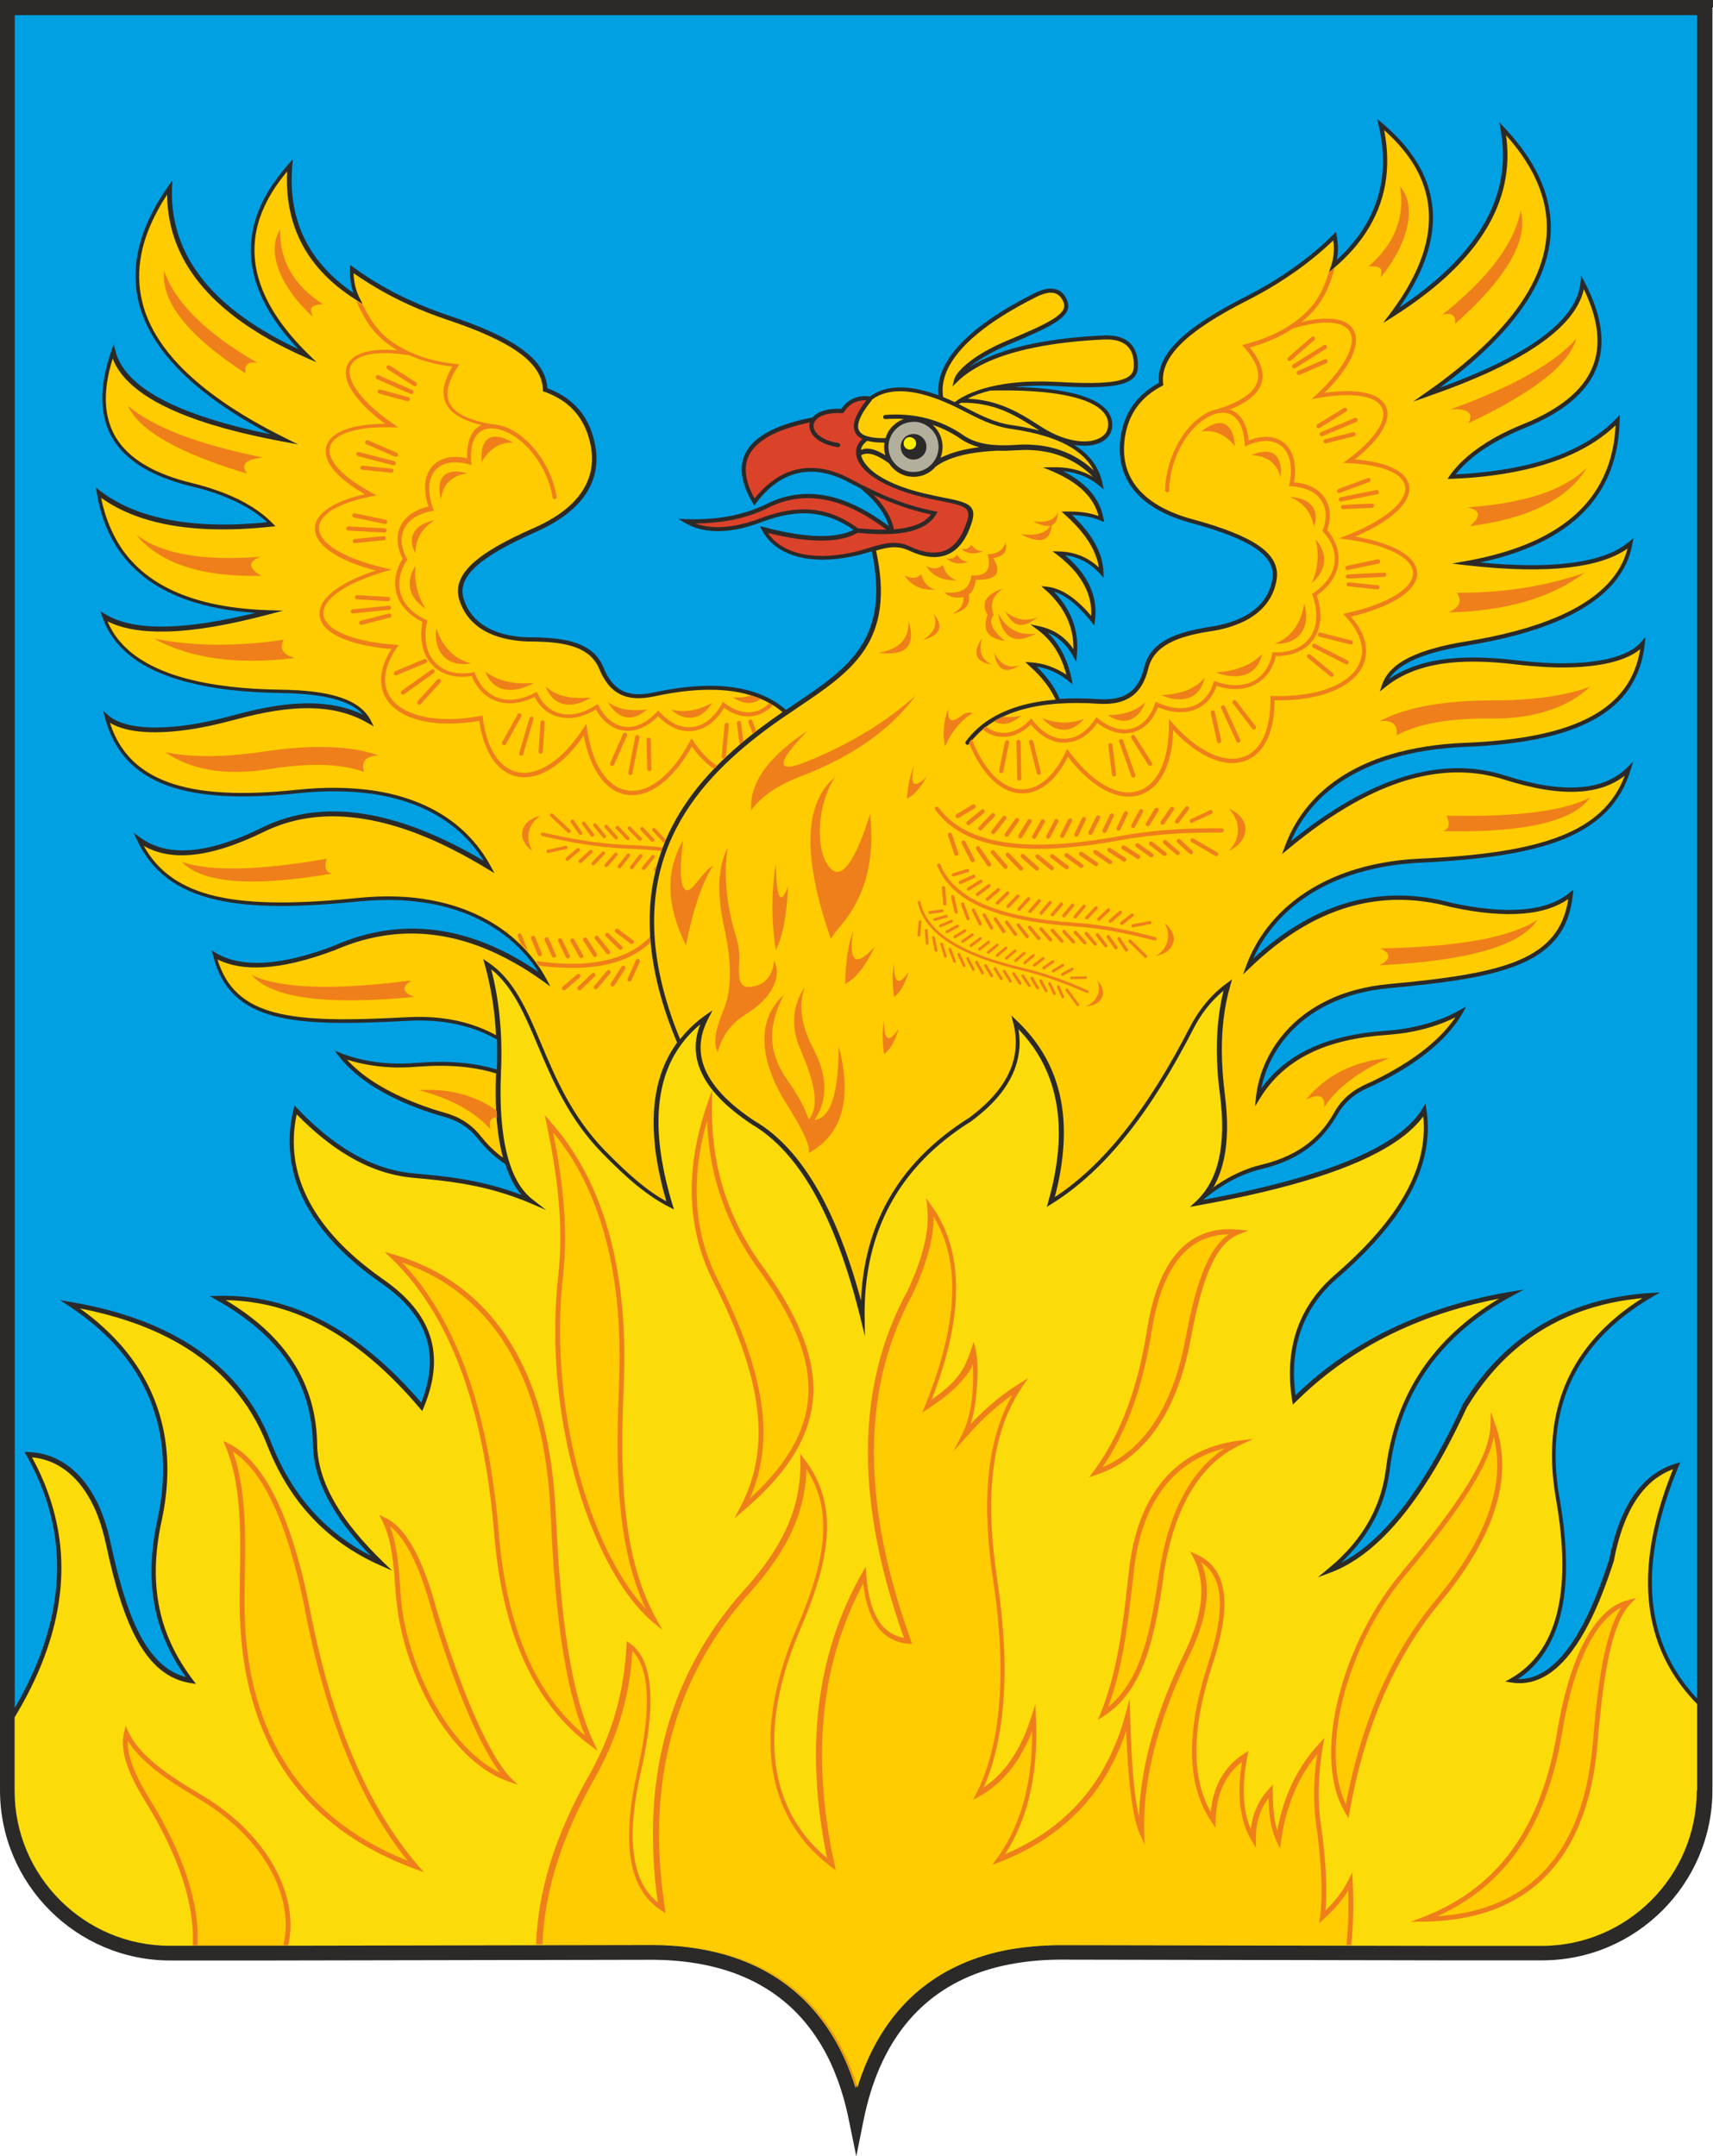 <?xml version="1.0" encoding="UTF-8" standalone="no"?>
<svg
   xmlns:dc="http://purl.org/dc/elements/1.1/"
   xmlns:cc="http://creativecommons.org/ns#"
   xmlns:rdf="http://www.w3.org/1999/02/22-rdf-syntax-ns#"
   xmlns:svg="http://www.w3.org/2000/svg"
   xmlns="http://www.w3.org/2000/svg"
   xmlns:sodipodi="http://sodipodi.sourceforge.net/DTD/sodipodi-0.dtd"
   xmlns:inkscape="http://www.inkscape.org/namespaces/inkscape"
   inkscape:version="1.0beta1 (fe3e306978, 2019-09-17)"
   sodipodi:docname="voskresensk.svg"
   id="svg5600"
   viewBox="0 0 12309 15492"
   style="clip-rule:evenodd;fill-rule:evenodd;image-rendering:optimizeQuality;shape-rendering:geometricPrecision;text-rendering:geometricPrecision"
   version="1.1"
   height="154.92mm"
   width="123.09mm"
   xml:space="preserve">
<sodipodi:namedview
   inkscape:current-layer="svg5600"
   inkscape:window-maximized="1"
   inkscape:window-y="27"
   inkscape:window-x="0"
   inkscape:cy="392.93051"
   inkscape:cx="232.47874"
   inkscape:zoom="0.48284231"
   fit-margin-bottom="0"
   fit-margin-right="0"
   fit-margin-left="0"
   fit-margin-top="0"
   showgrid="false"
   id="namedview5602"
   inkscape:window-height="704"
   inkscape:window-width="1366"
   inkscape:pageshadow="2"
   inkscape:pageopacity="0"
   guidetolerance="10"
   gridtolerance="10"
   objecttolerance="10"
   borderopacity="1"
   inkscape:document-rotation="0"
   bordercolor="#666666"
   pagecolor="#ffffff" />

 <defs
   id="defs5317">
  <style
   id="style5315"
   type="text/css">
   <![CDATA[
    .fil4 {fill:#EF7F1A}
    .fil2 {fill:#00A0E3;fill-rule:nonzero}
    .fil0 {fill:#2B2A29;fill-rule:nonzero}
    .fil6 {fill:#B2B09C;fill-rule:nonzero}
    .fil7 {fill:#DB422A;fill-rule:nonzero}
    .fil5 {fill:#EF7F1A;fill-rule:nonzero}
    .fil3 {fill:#FECC00;fill-rule:nonzero}
    .fil8 {fill:#FFED00;fill-rule:nonzero}
    .fil1 {fill:#FBDB0A;fill-rule:nonzero}
   ]]>
  </style>

 </defs>

 <g
   transform="translate(-4349,-7104)"
   id="Слой_x0020_1">

  <g
   id="_646345888">
   <path
   inkscape:connector-curvature="0"
   id="path5320"
   d="m 16654,7158 v 12807 0 0 c 0,337 -138,643 -359,864 -222,222 -527,359 -864,359 v 0 0 h -738 v 0 l -2690,-5 v 0 h -6 c -111,-1 -217,6 -318,21 -100,15 -193,37 -280,67 -444,153 -732,510 -844,1062 l -53,263 -54,-263 -1,-5 c -22,-108 -51,-209 -87,-302 -35,-93 -77,-178 -126,-255 -247,-395 -664,-593 -1234,-587 v 0 l -2690,5 v 0 h -738 v 0 0 c -337,0 -643,-138 -864,-359 -222,-222 -359,-527 -359,-864 v 0 0 -12807 -55 h 55 12199 55 v 55 z"
   class="fil0" />

   <path
   inkscape:connector-curvature="0"
   id="path5322"
   d="m 16544,19965 v -618 c -79,-81 -145,-167 -197,-259 -216,-379 -207,-856 24,-1429 -21,8 -40,17 -60,27 -29,16 -57,34 -83,55 -135,111 -229,300 -281,569 v 1 1 1 0 c -28,88 -57,169 -86,243 -30,75 -60,143 -91,204 -163,321 -350,465 -560,432 l -44,-7 39,-22 c 165,-95 275,-249 330,-461 55,-214 54,-488 -4,-821 v 0 0 c -16,-92 -26,-180 -29,-265 -3,-85 1,-168 11,-247 51,-389 264,-702 638,-939 -59,6 -117,14 -174,24 -77,14 -151,33 -222,56 -364,119 -653,354 -866,706 -43,92 -86,179 -129,261 -43,82 -87,159 -132,231 -229,370 -469,602 -721,695 l -88,33 72,-60 v 0 0 c 35,-29 68,-58 98,-88 30,-30 59,-61 85,-93 135,-163 213,-348 236,-555 v 0 c 70,-522 340,-925 811,-1206 -57,11 -114,24 -169,37 -85,21 -167,45 -246,71 -410,136 -758,347 -1045,632 l -22,22 -5,-31 v 0 0 c -8,-50 -13,-98 -15,-146 -2,-48 -1,-95 3,-141 21,-237 123,-445 319,-615 236,-204 408,-402 514,-598 98,-181 139,-360 121,-541 -20,28 -44,55 -72,82 -39,38 -86,75 -140,110 -275,181 -745,330 -1410,449 l -54,10 40,-37 c 82,-76 138,-178 167,-306 29,-129 32,-284 8,-466 v 0 -1 0 c -6,-44 -10,-86 -14,-126 -3,-41 -6,-81 -7,-121 -6,-184 10,-350 47,-497 -11,9 -23,20 -35,31 -64,59 -130,141 -183,246 -152,296 -309,549 -477,759 -168,210 -347,376 -540,496 l -35,22 11,-40 v 0 0 c 22,-77 39,-151 51,-222 12,-72 20,-141 23,-208 14,-324 -82,-593 -289,-807 3,19 6,38 7,57 3,36 2,72 -3,107 -23,180 -137,346 -343,497 l -1,1 c -260,163 -453,361 -580,595 -127,234 -189,504 -185,810 l 2,139 -33,-135 c -90,-364 -201,-662 -331,-894 -130,-230 -280,-395 -450,-494 l -1,-1 c -184,-122 -305,-247 -362,-376 -50,-112 -52,-225 -6,-341 -30,25 -58,52 -84,80 -39,43 -73,90 -102,140 -148,260 -152,618 -14,1075 l 11,35 -33,-17 c -81,-40 -160,-95 -241,-161 -80,-66 -161,-144 -246,-231 -237,-244 -354,-521 -458,-767 -95,-225 -180,-425 -335,-549 29,113 49,227 60,341 13,129 16,259 10,389 v 1 c -3,69 -4,133 -3,195 1,61 4,119 9,173 25,276 100,461 220,554 l 98,76 -114,-49 c -155,-66 -302,-106 -441,-132 -139,-26 -271,-39 -395,-50 -167,-14 -321,-69 -464,-153 -135,-79 -260,-183 -378,-303 -11,51 -18,101 -20,151 -3,60 0,119 9,177 47,303 255,594 635,859 172,120 284,253 334,405 49,152 35,322 -46,516 l -10,24 -17,-20 c -432,-512 -897,-771 -1395,-777 218,130 376,278 483,443 115,178 171,376 174,595 2,142 49,282 130,422 82,141 199,280 343,420 l 64,62 -82,-36 c -200,-89 -366,-207 -500,-353 -135,-146 -239,-320 -317,-519 v 0 0 c -30,-76 -65,-147 -105,-214 -40,-67 -86,-130 -136,-189 -248,-289 -619,-478 -1102,-572 58,41 112,84 161,129 67,60 127,123 179,189 269,340 346,752 248,1205 -52,238 -55,446 -16,633 39,187 120,353 238,510 l 24,32 -39,-6 c -157,-25 -278,-124 -375,-294 -96,-167 -169,-403 -233,-707 l -1,-3 c -13,-59 -28,-113 -45,-163 -17,-50 -37,-96 -59,-137 -105,-200 -258,-303 -426,-318 47,86 86,172 117,260 34,96 59,193 75,292 66,419 -40,858 -317,1316 v 528 0 0 c 0,306 125,584 327,786 202,202 480,327 786,327 v 0 0 h 738 v 0 l 2690,-5 c 610,-7 1059,209 1328,639 52,83 97,175 135,274 14,37 27,75 39,114 147,-474 439,-786 862,-932 94,-33 194,-57 300,-72 105,-15 216,-23 335,-22 h 6 l 2690,5 v 0 h 738 v 0 0 c 306,0 584,-125 786,-327 202,-202 327,-480 327,-786 v 0 0 z"
   class="fil1" />

   <path
   inkscape:connector-curvature="0"
   id="path5324"
   d="M 16544,19301 V 7213 H 4455 v 12162 c 253,-435 348,-852 286,-1249 -15,-96 -39,-191 -73,-286 -34,-94 -77,-188 -129,-280 v 0 0 l -14,-25 28,1 c 191,6 365,115 482,337 23,43 43,90 61,142 18,51 34,107 46,167 l 1,3 c 64,300 136,534 230,698 84,146 185,237 312,270 -108,-150 -182,-311 -220,-489 -40,-191 -37,-403 16,-646 96,-444 21,-847 -242,-1178 -51,-65 -110,-126 -175,-185 -66,-59 -139,-115 -219,-168 v 0 0 l -64,-42 76,13 c 526,89 929,286 1194,595 52,60 98,125 139,194 41,69 77,142 107,220 v 0 0 c 77,196 179,366 311,509 113,122 247,224 406,306 -116,-119 -212,-240 -282,-361 -84,-144 -132,-290 -134,-437 -4,-212 -57,-405 -169,-578 -112,-173 -284,-327 -523,-462 l -50,-28 58,-2 c 523,-14 1011,241 1462,767 69,-176 80,-331 35,-470 -47,-145 -156,-273 -322,-388 -388,-270 -600,-569 -648,-880 -9,-61 -13,-122 -10,-184 3,-61 12,-123 27,-185 v 0 0 l 7,-28 20,21 c 121,127 251,237 391,319 140,82 289,135 451,149 124,11 257,23 398,50 118,22 242,55 371,104 -48,-56 -87,-130 -116,-222 -82,-52 -144,-115 -196,-181 -90,-115 -199,-146 -270,-166 -9,-3 -18,-5 -28,-8 v 0 0 c -254,-79 -443,-180 -573,-288 -25,-21 -49,-43 -70,-64 -21,-21 -40,-43 -57,-65 v 0 0 l -32,-42 49,19 c 90,35 209,65 356,72 29,1 59,2 89,1 31,0 62,-2 96,-5 h 1 c 218,-17 409,-3 574,48 3,-72 3,-143 1,-215 -57,-33 -119,-61 -188,-83 -64,-21 -134,-36 -208,-45 -75,-9 -155,-12 -240,-7 h -1 c -412,22 -730,27 -962,-34 -235,-62 -380,-192 -442,-437 l -9,-35 31,19 c 91,54 207,77 347,69 142,-8 309,-48 500,-121 v 0 c 361,-159 726,-164 1095,-16 72,29 143,63 215,104 53,30 106,63 159,99 -149,-235 -407,-421 -769,-489 -77,-14 -158,-23 -244,-26 -86,-3 -177,0 -272,9 h -1 c -429,43 -773,49 -1037,-14 -267,-63 -452,-195 -560,-426 l -25,-53 47,34 c 100,73 222,102 367,90 147,-12 318,-67 513,-163 v 0 c 321,-157 695,-151 1121,11 82,32 167,69 253,112 70,35 142,74 215,118 -158,-256 -427,-428 -805,-482 -79,-11 -162,-17 -250,-18 -88,-1 -181,4 -278,14 h -1 c -400,42 -714,28 -944,-57 -233,-86 -380,-244 -444,-487 l -12,-47 37,32 c 89,77 273,108 548,72 54,-7 111,-17 172,-30 61,-13 125,-28 193,-47 v 0 0 0 c 198,-54 377,-84 537,-82 139,2 265,27 379,81 -39,-44 -96,-78 -172,-102 -104,-34 -243,-50 -416,-53 -532,-7 -903,-107 -1112,-291 v 0 c -41,-36 -76,-76 -105,-119 -29,-43 -51,-89 -68,-138 v 0 l -13,-39 35,21 c 105,64 256,94 450,88 174,-5 384,-38 629,-98 -473,-31 -801,-183 -986,-456 -38,-57 -71,-119 -96,-187 -26,-67 -45,-140 -58,-217 v 0 l -1,-3 -6,-37 30,23 c 194,149 461,229 800,241 66,2 135,2 207,-1 62,-3 127,-7 193,-14 -74,-70 -182,-137 -329,-193 -31,-12 -65,-23 -100,-34 -35,-11 -72,-21 -111,-30 v 0 0 c -281,-68 -471,-181 -568,-342 -97,-162 -101,-372 -10,-634 l 16,-47 12,48 c 50,197 273,359 669,486 78,25 162,49 253,71 61,15 124,29 191,43 -135,-71 -256,-144 -363,-219 -288,-202 -473,-416 -556,-642 -83,-228 -61,-468 64,-719 33,-67 74,-134 122,-202 l 29,-42 -2,51 c -13,359 151,666 495,920 67,50 141,97 222,143 60,34 123,66 190,98 -304,-322 -404,-638 -301,-949 21,-64 51,-128 90,-191 38,-63 86,-126 141,-189 v 0 l 1,-1 30,-33 -4,44 c -24,292 52,536 228,732 34,38 72,75 114,110 30,25 62,49 97,72 -12,-33 -19,-68 -22,-105 -1,-11 -2,-22 -2,-32 v 0 c 0,-11 0,-22 0,-33 v 0 -1 l 1,-28 23,16 c 78,57 173,118 287,178 115,60 249,119 404,171 228,76 401,153 518,238 117,84 179,176 185,282 83,31 151,74 205,129 56,57 96,127 121,209 64,205 17,390 -154,539 -33,29 -71,56 -113,82 -42,26 -89,50 -140,73 v 0 c -206,91 -350,173 -436,253 -82,77 -109,152 -83,232 36,112 123,203 276,246 30,9 63,15 99,20 36,5 74,7 116,7 h 1 c 128,1 238,12 324,44 89,33 153,87 188,174 32,79 75,134 132,164 58,30 132,35 228,14 329,-71 591,-63 787,22 38,17 74,36 107,59 20,14 39,28 57,44 23,-15 45,-31 68,-46 378,-254 684,-461 548,-1093 l -4,1 c -26,8 -53,16 -80,23 v 0 0 0 c -52,13 -102,22 -149,28 v 0 c -47,6 -92,8 -133,8 -217,-3 -361,-91 -422,-212 l -15,-29 32,8 c 156,41 290,62 401,63 98,1 178,-14 239,-44 -99,-71 -200,-108 -305,-117 -112,-10 -230,13 -356,61 v 0 h -1 v 0 c -34,13 -67,24 -98,33 -32,9 -62,16 -92,21 -152,26 -273,3 -358,-48 l -48,-29 57,2 c 107,3 210,-3 306,-21 96,-18 187,-47 272,-89 136,-68 280,-88 432,-58 141,29 289,101 445,218 l -1,-4 c -5,-15 -10,-30 -17,-44 -35,-76 -97,-150 -187,-224 -29,-15 -58,-30 -87,-45 v 0 0 0 c -37,-20 -73,-36 -109,-47 -35,-12 -70,-20 -104,-24 -173,-21 -325,58 -449,222 l -13,18 -11,-19 c -95,-158 -104,-290 -30,-394 73,-101 226,-175 460,-220 2,-2 3,-4 5,-6 v 0 c 34,-36 100,-60 201,-56 37,-52 83,-81 140,-89 11,-2 23,-2 35,-2 10,0 21,1 31,3 18,-14 39,-25 60,-35 23,-10 48,-18 75,-23 97,-19 217,-3 358,49 -3,-27 -2,-55 1,-82 5,-35 15,-70 31,-106 79,-179 296,-365 659,-546 18,-9 34,-16 50,-21 43,-14 79,-15 108,-5 30,10 53,32 68,63 4,8 7,16 10,25 18,54 -11,99 -85,147 -68,44 -177,93 -325,155 v 0 h -1 v 0 c -35,15 -68,30 -98,45 -30,15 -57,30 -82,44 -46,27 -84,53 -113,77 27,-17 57,-34 88,-49 201,-98 493,-159 876,-177 12,-1 24,-1 36,0 66,2 117,21 152,54 35,34 54,81 57,142 0,9 0,19 0,29 0,72 -50,112 -151,132 -95,18 -237,18 -426,7 h -1 c -51,-3 -100,-4 -146,-3 -46,1 -90,3 -132,6 -9,1 -18,2 -27,3 281,6 498,46 610,123 27,19 49,40 64,63 15,24 24,50 25,78 v 0 2 0 c 1,31 -6,58 -21,80 -15,23 -38,42 -67,55 -28,13 -62,20 -99,21 -27,1 -56,-1 -87,-6 l 2,1 c 101,63 166,145 195,247 v 0 0 1 c 3,9 5,19 7,29 l 9,42 -33,-27 -2,-2 c -12,-10 -25,-19 -38,-28 -13,-9 -27,-17 -41,-24 -53,-27 -112,-44 -178,-50 5,2 10,5 14,7 26,14 50,28 72,43 115,78 183,174 204,289 l 5,27 -26,-11 -2,-1 c -9,-4 -19,-8 -29,-11 -10,-3 -20,-6 -31,-9 -43,-11 -91,-18 -142,-19 13,13 26,25 38,38 20,20 38,41 54,61 86,105 130,210 133,312 l 1,40 -27,-30 c -70,-76 -153,-120 -249,-132 13,11 25,22 37,33 22,21 43,43 61,65 95,115 133,238 116,372 l -5,35 -22,-28 -1,-1 v 0 c -16,-20 -31,-38 -47,-55 -16,-17 -31,-33 -46,-48 v 0 c -60,-57 -117,-94 -174,-112 8,8 15,16 22,24 18,21 34,42 49,63 76,111 107,234 94,370 l -5,48 -23,-42 c -29,-51 -64,-93 -105,-124 -23,-18 -48,-32 -75,-43 11,11 22,23 33,35 v 0 c 67,79 112,177 137,296 l 8,40 -32,-25 -1,-1 c -12,-9 -23,-18 -35,-26 -12,-8 -24,-15 -36,-22 -49,-27 -100,-45 -154,-54 l 5,5 c 12,12 24,24 35,37 55,60 96,124 125,190 85,-5 178,-5 277,2 98,6 170,-9 223,-47 53,-38 87,-98 107,-182 22,-91 78,-154 161,-200 81,-44 187,-71 314,-91 h 1 c 41,-6 79,-15 113,-24 35,-10 66,-21 95,-34 146,-65 218,-168 237,-284 14,-83 -24,-153 -116,-218 -96,-67 -251,-127 -468,-186 h -1 c -54,-15 -104,-32 -149,-51 -45,-19 -87,-41 -123,-64 -191,-122 -265,-298 -232,-510 13,-85 43,-160 89,-224 45,-62 106,-115 184,-157 -9,-105 39,-205 142,-306 104,-101 264,-203 478,-312 146,-74 270,-152 375,-229 105,-76 190,-151 258,-218 l 20,-20 5,28 v 1 0 c 2,11 4,22 5,33 v 0 c 1,11 2,21 3,32 2,37 0,72 -7,107 30,-28 59,-57 85,-86 36,-41 69,-82 97,-125 145,-220 185,-473 118,-758 l -10,-43 34,28 1,1 v 0 c 64,54 120,109 167,166 47,57 86,116 117,176 148,293 95,620 -159,983 62,-41 120,-83 174,-125 73,-57 139,-115 198,-174 302,-302 420,-629 354,-982 l -9,-50 35,37 c 57,61 107,121 150,182 161,231 217,465 169,702 -48,236 -200,475 -455,717 -95,90 -204,180 -327,270 64,-23 124,-47 182,-70 87,-35 167,-71 240,-107 373,-184 570,-377 590,-579 l 5,-50 23,44 c 129,246 156,454 83,629 -72,174 -244,313 -512,422 v 0 0 c -37,15 -72,30 -105,46 -33,16 -65,32 -94,48 -137,76 -234,159 -297,239 67,-3 131,-8 193,-15 71,-8 140,-17 205,-29 333,-61 585,-180 755,-356 l 26,-27 -1,38 v 3 0 c -2,79 -10,153 -26,224 -16,70 -38,137 -68,199 -142,297 -445,496 -908,596 251,24 464,26 637,5 194,-23 338,-74 433,-154 l 31,-26 -7,40 v 0 c -9,51 -24,100 -47,147 -22,46 -51,91 -86,133 v 0 c -180,213 -532,367 -1057,452 -171,28 -306,64 -404,113 -71,36 -123,77 -155,126 104,-70 225,-114 363,-136 158,-25 339,-22 543,2 v 0 0 0 c 70,8 136,14 198,18 62,4 121,5 175,4 277,-4 455,-63 532,-152 l 32,-37 -5,48 c -27,250 -150,427 -368,547 -215,118 -524,179 -926,195 h -1 c -98,4 -190,13 -277,27 -87,14 -168,32 -244,55 -366,109 -607,318 -726,595 66,-53 131,-103 195,-148 79,-55 157,-105 234,-148 397,-223 767,-284 1107,-176 v 0 c 207,66 384,95 531,85 145,-9 262,-56 350,-143 l 41,-41 -17,56 c -73,245 -237,402 -491,504 -252,100 -593,145 -1024,166 h -1 c -96,5 -186,15 -271,31 -84,16 -163,37 -237,62 -349,120 -576,343 -689,596 47,-44 95,-84 143,-121 65,-50 131,-95 198,-134 343,-201 705,-249 1086,-145 v 0 c 200,43 371,58 513,46 140,-12 251,-52 333,-119 l 28,-23 -4,36 c -26,251 -150,401 -374,497 -220,95 -535,137 -946,175 h -1 c -85,8 -164,22 -237,42 -72,20 -139,45 -199,75 -283,139 -436,375 -482,603 88,-121 200,-213 336,-280 156,-76 345,-119 564,-134 h 1 c 33,-2 65,-6 95,-10 30,-4 59,-9 88,-15 144,-29 258,-75 342,-123 l 46,-26 -25,46 v 0 0 c -13,24 -29,48 -47,73 -18,24 -38,49 -60,74 -113,126 -285,254 -525,369 v 0 0 c -9,4 -17,8 -26,12 -68,30 -170,77 -243,204 -47,81 -107,161 -194,229 -87,68 -200,125 -352,161 v 0 0 0 c -33,8 -65,18 -98,30 -33,12 -66,27 -100,44 -72,37 -146,86 -220,147 634,-117 1084,-262 1349,-436 52,-34 98,-70 135,-106 37,-36 68,-73 91,-112 v 0 0 l 23,-38 7,44 c 30,202 -10,402 -119,603 -108,200 -283,401 -521,607 -189,163 -288,365 -308,593 -4,45 -5,90 -3,137 2,37 5,74 10,112 286,-278 631,-484 1035,-618 81,-27 164,-51 249,-72 85,-21 173,-39 263,-54 v 0 0 l 95,-16 -85,46 c -512,278 -804,688 -877,1229 v 0 c -23,214 -104,404 -243,572 -27,32 -56,64 -87,95 -7,7 -14,14 -21,21 211,-110 414,-323 610,-640 44,-71 87,-147 131,-229 43,-82 86,-168 128,-260 v 0 -1 -1 c 217,-359 512,-599 884,-720 72,-24 147,-43 226,-57 78,-15 159,-25 243,-30 h 1 l 67,-4 -58,34 c -401,236 -628,553 -680,951 -10,77 -14,158 -11,242 3,84 12,171 29,261 v 0 0 c 58,337 60,615 4,834 -52,203 -153,355 -304,456 176,4 336,-136 480,-419 31,-61 61,-128 90,-202 29,-74 58,-154 86,-241 54,-275 151,-471 292,-587 28,-23 57,-42 88,-59 31,-17 64,-30 98,-40 v 0 l 32,-10 -13,31 c -241,579 -254,1057 -39,1434 46,81 102,157 169,229 z"
   class="fil2" />

   <path
   inkscape:connector-curvature="0"
   id="path5326"
   d="m 13062,15638 c 48,-34 97,-64 144,-88 35,-18 69,-33 103,-46 34,-13 68,-23 101,-31 v 0 0 0 c 147,-35 257,-90 340,-155 83,-66 142,-142 186,-221 77,-136 185,-184 256,-216 10,-4 19,-8 26,-12 v 0 0 0 c 235,-114 405,-239 515,-362 21,-24 41,-48 58,-71 6,-8 11,-16 16,-23 -80,40 -180,77 -302,101 -28,6 -58,11 -90,15 -31,4 -64,7 -97,10 h -1 c -216,15 -401,56 -553,131 -152,74 -273,181 -362,326 l -35,57 7,-66 c 28,-257 188,-536 508,-693 62,-31 130,-57 205,-77 74,-20 155,-35 242,-43 h 1 c 408,-38 721,-80 937,-173 202,-87 319,-220 351,-438 -83,58 -190,93 -320,104 -145,13 -318,-2 -521,-46 h -1 c -373,-102 -727,-54 -1063,142 -65,38 -130,82 -195,132 -64,50 -128,105 -191,166 v 0 0 l -46,44 22,-60 c 105,-288 346,-544 733,-678 75,-26 155,-47 242,-63 86,-16 177,-27 275,-31 h 1 c 427,-20 766,-65 1014,-164 227,-90 379,-227 456,-432 -87,68 -196,106 -327,114 -151,10 -332,-20 -542,-87 v 0 c -332,-105 -694,-46 -1083,173 -76,43 -153,92 -231,146 -78,55 -158,116 -238,183 v 0 0 l -42,35 19,-51 c 113,-312 367,-548 766,-667 77,-23 160,-41 248,-55 88,-14 182,-23 281,-27 h 1 c 397,-16 701,-76 912,-192 196,-108 312,-264 347,-481 -93,78 -268,127 -522,131 -55,1 -114,0 -177,-4 -63,-4 -129,-9 -199,-18 v 0 0 0 c -202,-24 -380,-27 -535,-3 -154,25 -287,77 -398,166 l -40,32 16,-48 c 27,-80 92,-145 195,-196 101,-50 238,-88 412,-116 518,-84 864,-233 1039,-441 v 0 c 34,-40 61,-82 82,-126 15,-32 27,-66 36,-100 -98,69 -237,114 -416,135 -198,24 -445,19 -743,-15 l -102,-12 101,-18 c 508,-91 837,-290 984,-599 29,-60 51,-124 66,-192 13,-58 21,-119 24,-184 -174,166 -422,278 -745,338 -66,12 -135,22 -207,30 -72,8 -147,13 -225,16 h -1 l -30,1 17,-25 c 64,-91 170,-186 325,-273 30,-17 62,-33 96,-49 34,-16 69,-32 107,-47 v 0 0 c 261,-106 427,-240 496,-406 65,-156 45,-343 -61,-563 -44,196 -244,382 -599,557 -74,37 -155,73 -242,108 -87,36 -181,71 -282,106 v 0 l -1,1 -102,35 88,-62 c 158,-110 295,-220 410,-329 251,-237 400,-471 446,-701 47,-229 -8,-456 -164,-679 -33,-48 -71,-95 -113,-142 48,345 -75,664 -371,960 -60,60 -127,119 -201,176 -74,58 -155,114 -243,170 v 0 0 l -69,43 49,-65 c 286,-379 354,-718 203,-1017 -29,-58 -67,-115 -113,-170 -38,-46 -82,-90 -131,-134 54,275 10,521 -132,737 -29,44 -62,87 -100,129 -37,42 -79,82 -124,121 v 0 l -41,35 17,-51 c 15,-45 21,-94 18,-144 -1,-10 -1,-20 -3,-30 v 0 l -1,-4 c -66,63 -145,131 -241,201 -106,77 -231,156 -379,231 -211,107 -369,208 -470,307 -99,97 -144,192 -132,291 l 1,10 -9,5 c -78,41 -139,92 -182,153 -44,61 -71,131 -84,211 -32,200 38,366 218,481 35,23 75,43 119,62 44,19 93,36 145,50 h 1 c 220,60 378,122 477,190 103,71 145,151 129,247 -21,126 -98,237 -255,307 -30,13 -63,25 -99,36 -36,10 -75,19 -117,25 h -1 c -123,19 -227,45 -304,88 -75,41 -126,99 -146,181 -22,90 -60,157 -119,199 -59,42 -138,60 -242,53 -102,-7 -196,-7 -283,-1 v 0 0 0 0 c -195,13 -353,59 -474,134 -34,21 -65,45 -93,71 -28,26 -53,54 -76,85 v 0 0 c -5,7 -14,8 -21,3 -7,-5 -8,-14 -3,-21 v 0 0 c 24,-32 50,-62 80,-89 29,-27 62,-52 98,-74 121,-75 277,-122 467,-137 -27,-60 -66,-117 -116,-172 -11,-12 -22,-23 -34,-35 -12,-11 -24,-23 -37,-35 v 0 0 l -31,-29 42,3 c 74,5 144,26 211,63 13,7 26,15 38,23 l 5,4 c -25,-97 -65,-178 -121,-244 v 0 c -12,-14 -25,-28 -39,-41 -14,-13 -29,-25 -44,-37 v 0 l -55,-41 67,14 c 58,13 110,36 155,70 33,25 62,56 87,93 2,-110 -29,-211 -92,-303 -14,-21 -30,-41 -47,-60 -17,-20 -36,-39 -57,-58 h -1 l -34,-31 46,5 c 78,9 158,53 240,131 v 0 c 16,15 32,32 48,49 8,9 17,19 25,29 6,-111 -32,-215 -112,-313 -17,-21 -37,-42 -59,-63 -22,-21 -45,-41 -71,-61 v 0 0 l -36,-27 45,1 c 111,2 207,40 288,115 -12,-83 -53,-168 -123,-254 -16,-20 -34,-40 -53,-60 -19,-20 -40,-40 -62,-60 l -2,-2 -28,-25 38,-1 c 70,-1 132,5 188,20 11,3 22,6 33,10 l 7,2 c -25,-95 -87,-176 -186,-243 -21,-14 -44,-28 -69,-41 -25,-13 -51,-26 -80,-38 v 0 0 l -65,-27 71,-1 c 100,-2 189,17 265,56 8,4 17,9 25,14 -95,-95 -212,-159 -351,-183 -31,-5 -62,-9 -94,-10 -33,-2 -66,-1 -101,1 h -1 c -49,3 -95,5 -139,3 -153,7 -273,29 -361,67 -17,7 -33,15 -47,23 -14,8 -27,17 -39,26 -3,4 -7,7 -10,11 -38,38 -90,61 -148,61 v 0 0 0 0 c -58,0 -110,-24 -148,-62 -11,-11 -20,-22 -28,-35 -70,-51 -125,-74 -167,-69 v 0 c -8,1 -15,3 -21,5 -4,2 -8,4 -12,6 1,7 4,15 7,22 13,31 39,63 79,96 75,60 198,117 374,158 v 0 h 1 v 0 c 48,11 91,20 130,28 46,9 85,17 117,26 82,24 115,58 89,145 -9,31 -20,58 -31,83 -36,77 -83,127 -141,153 v 0 c -58,26 -126,27 -203,4 -26,-8 -52,-18 -80,-31 -82,-38 -156,-23 -235,1 142,653 -172,865 -560,1126 -80,54 -164,110 -247,173 v 0 0 0 c -255,193 -509,434 -657,755 -148,321 -190,724 -23,1242 24,76 51,147 79,214 13,-16 26,-32 40,-47 41,-45 87,-86 139,-123 v 0 0 l 54,-37 -30,58 c -67,127 -74,252 -20,373 55,123 171,244 350,362 175,102 329,270 462,505 118,209 220,471 305,787 11,-263 73,-499 187,-707 130,-239 327,-441 591,-607 198,-146 308,-305 330,-475 4,-33 5,-66 3,-101 v 0 c -2,-34 -8,-69 -17,-104 v 0 0 l -14,-54 40,38 c 240,227 352,516 336,869 -3,68 -11,139 -23,212 -10,60 -24,122 -41,186 177,-116 341,-272 497,-467 166,-208 323,-460 474,-754 56,-108 124,-193 190,-254 13,-12 26,-23 38,-33 12,-10 24,-19 37,-28 v 0 0 l 38,-29 -13,46 c -45,155 -66,333 -59,533 1,38 4,78 7,120 3,41 8,83 13,125 v 0 1 0 c 24,185 22,344 -9,477 -17,75 -43,142 -78,201 z M 9214,14594 c -30,-73 -60,-150 -87,-233 -170,-526 -127,-936 24,-1263 151,-327 408,-571 666,-767 v 0 0 0 c 52,-39 104,-76 155,-111 -15,-13 -32,-25 -49,-37 -32,-21 -66,-40 -103,-56 -190,-82 -446,-90 -769,-20 -103,22 -183,17 -248,-16 -64,-33 -111,-93 -147,-179 -32,-78 -90,-127 -171,-157 -83,-31 -189,-41 -314,-42 h -1 c -43,0 -83,-3 -119,-8 -37,-5 -71,-12 -103,-21 -165,-46 -258,-145 -297,-266 -30,-92 0,-177 91,-263 88,-83 235,-166 444,-258 v 0 c 50,-22 96,-46 137,-71 41,-25 77,-51 109,-79 161,-140 206,-314 145,-508 -24,-77 -62,-143 -114,-196 -52,-54 -120,-95 -203,-125 l -10,-3 v -10 c -2,-100 -61,-187 -173,-268 -115,-83 -286,-159 -510,-234 -157,-53 -293,-112 -409,-173 -105,-55 -193,-111 -268,-163 v 4 0 c 0,11 1,21 2,30 5,51 18,97 39,140 l 24,48 -45,-29 v 0 c -51,-32 -97,-66 -141,-101 -43,-36 -82,-73 -118,-113 -173,-193 -252,-429 -239,-710 -42,51 -79,101 -110,152 -37,61 -66,123 -87,185 -105,318 11,643 350,976 l 58,57 -74,-32 v 0 0 c -95,-42 -184,-86 -266,-132 -82,-46 -157,-95 -225,-145 -336,-249 -505,-547 -508,-895 -35,53 -65,106 -91,158 -122,244 -142,476 -63,696 80,221 262,430 545,628 130,91 281,179 454,265 l 96,48 -106,-20 h -2 v 0 c -105,-20 -203,-41 -295,-63 -91,-22 -176,-46 -255,-71 -377,-121 -602,-275 -674,-463 -73,233 -65,420 22,566 93,154 276,263 550,329 v 0 0 c 39,10 77,20 112,31 36,11 69,23 102,35 166,63 285,142 362,222 l 21,22 -30,3 h -2 c -78,8 -153,14 -225,17 -72,3 -142,3 -209,1 -328,-11 -590,-86 -786,-225 12,63 30,123 51,178 25,65 56,125 93,181 191,283 545,432 1062,448 l 102,3 -99,26 c -289,77 -533,119 -732,124 -180,5 -324,-19 -431,-73 14,33 30,64 50,94 27,41 61,78 100,113 v 0 c 204,180 568,277 1093,284 176,2 318,19 425,54 110,36 183,90 222,165 l 23,45 -44,-25 c -123,-71 -261,-104 -418,-106 -157,-2 -333,28 -529,81 v 0 0 0 c -68,18 -133,34 -195,47 -61,13 -119,23 -174,30 -252,33 -432,10 -536,-53 67,209 204,347 414,425 226,84 536,98 931,56 h 1 c 98,-10 192,-15 281,-14 89,1 174,7 254,18 412,59 698,254 856,547 l 26,48 -47,-28 v 0 0 c -89,-54 -176,-103 -262,-146 -85,-43 -169,-80 -250,-111 -418,-159 -784,-165 -1097,-12 v 0 c -199,97 -373,153 -524,166 -131,11 -244,-10 -340,-65 106,192 277,305 515,361 260,61 601,56 1027,13 h 1 c 97,-10 189,-13 276,-10 88,3 170,12 248,27 402,75 678,293 825,563 l 30,56 -52,-37 v 0 0 c -71,-51 -142,-97 -213,-136 -71,-40 -142,-74 -212,-102 -361,-145 -719,-140 -1073,15 h -1 c -194,73 -364,114 -509,122 -131,8 -242,-11 -332,-56 64,211 199,325 412,381 228,60 543,56 952,34 h 1 c 87,-5 169,-2 245,7 77,9 148,25 214,46 64,21 123,46 177,76 -2,-42 -5,-84 -9,-125 -13,-127 -36,-254 -71,-380 l -12,-42 36,24 c 187,126 279,343 383,590 103,244 219,517 452,758 84,86 164,163 243,229 68,56 134,103 202,140 -130,-448 -121,-803 28,-1064 14,-24 29,-48 45,-71 z m -1297,223 -4,-1 c -162,-51 -351,-65 -567,-48 h -1 c -33,3 -66,4 -97,5 -32,1 -62,0 -91,-1 -124,-6 -229,-28 -314,-55 6,7 13,14 19,21 20,21 43,41 67,62 128,106 314,205 563,283 v 0 0 0 c 7,2 17,5 27,8 75,21 189,54 285,176 44,55 95,109 159,154 -20,-74 -34,-157 -43,-251 -5,-55 -8,-114 -9,-176 -1,-56 0,-114 2,-176 z"
   class="fil3" />

   <path
   inkscape:connector-curvature="0"
   id="path5328"
   d="m 14743,12964 c 27,59 19,96 -24,111 v 0 c 580,13 932,-67 1056,-241 -190,98 -533,141 -1031,130 v 0 z"
   class="fil4" />

   <path
   inkscape:connector-curvature="0"
   id="path5330"
   d="m 14384,12387 c 174,-92 401,-123 682,-121 317,3 554,-83 710,-229 -177,66 -409,99 -698,99 -356,0 -628,50 -815,149 92,-9 132,25 121,102 z"
   class="fil4" />

   <path
   inkscape:connector-curvature="0"
   id="path5332"
   d="m 14816,11363 c 337,1 643,-47 919,-144 -238,180 -564,275 -978,285 81,-36 101,-83 60,-141 z"
   class="fil4" />

   <path
   inkscape:connector-curvature="0"
   id="path5334"
   d="m 14911,10884 c 426,-55 707,-196 844,-424 -159,164 -447,260 -863,289 96,19 103,64 19,135 z"
   class="fil4" />

   <path
   inkscape:connector-curvature="0"
   id="path5336"
   d="m 14901,10144 c 466,-219 724,-421 775,-608 -154,177 -455,346 -904,509 125,-7 168,26 129,99 z"
   class="fil4" />

   <path
   inkscape:connector-curvature="0"
   id="path5338"
   d="m 11550,12253 c 44,6 89,4 135,-7 -66,61 -136,74 -195,40 19,-12 40,-23 61,-33 z m 288,10 c 103,41 202,43 299,6 -89,110 -210,100 -299,-6 z m 472,-21 c 117,-1 206,-32 269,-93 -46,128 -153,174 -269,93 z m 385,-144 c 146,-7 250,-49 310,-126 -33,161 -175,188 -310,126 z m 391,-163 c 144,-9 255,-53 333,-133 -39,169 -191,188 -333,133 z m 425,-206 c 116,-48 186,-144 210,-288 49,163 -33,295 -210,288 z m 264,-436 c 45,-100 54,-205 28,-314 93,107 77,224 -28,314 z m 15,-403 c -17,-103 -74,-175 -173,-216 131,7 222,76 173,216 z m -239,-356 c -27,-104 -98,-157 -212,-159 50,-21 111,-39 161,-12 54,36 58,113 51,171 z m -328,-224 c -69,-86 -150,-121 -243,-105 43,-34 100,-70 157,-59 67,20 82,105 86,165 z"
   class="fil4" />

   <path
   inkscape:connector-curvature="0"
   id="path5340"
   d="m 11653,12434 c 0,-8 6,-15 15,-15 8,0 15,6 15,15 l 5,263 c 0,8 -6,15 -15,15 -8,0 -15,-6 -15,-15 z"
   class="fil5" />

   <path
   inkscape:connector-curvature="0"
   id="path5342"
   d="m 11828,12652 c 2,8 -3,16 -11,18 -8,2 -16,-3 -18,-11 l -55,-222 c -2,-8 3,-16 11,-18 8,-2 16,3 18,11 z"
   class="fil5" />

   <path
   inkscape:connector-curvature="0"
   id="path5344"
   d="m 11558,12647 c -2,8 -9,13 -18,12 -8,-2 -13,-9 -12,-18 l 42,-207 c 2,-8 10,-13 18,-12 8,2 13,9 12,18 z"
   class="fil5" />

   <path
   inkscape:connector-curvature="0"
   id="path5346"
   d="m 12391,12433 c -3,-8 1,-16 9,-19 8,-3 16,1 19,9 l 88,248 c 3,8 -1,16 -9,19 -8,3 -16,-1 -19,-9 z"
   class="fil5" />

   <path
   inkscape:connector-curvature="0"
   id="path5348"
   d="m 12626,12584 c 4,7 2,16 -5,21 -7,4 -16,2 -21,-5 l -122,-193 c -4,-7 -2,-16 5,-21 7,-4 16,-2 21,5 z"
   class="fil5" />

   <path
   inkscape:connector-curvature="0"
   id="path5350"
   d="m 12369,12665 c 1,8 -5,16 -13,17 -8,1 -16,-5 -17,-13 l -26,-209 c -1,-8 5,-16 13,-17 8,-1 16,5 17,13 z"
   class="fil5" />

   <path
   inkscape:connector-curvature="0"
   id="path5352"
   d="m 13124,12192 c -3,-8 0,-16 7,-20 7,-3 16,0 20,7 l 110,239 c 3,8 0,16 -7,20 -7,3 -16,0 -20,-7 z"
   class="fil5" />

   <path
   inkscape:connector-curvature="0"
   id="path5354"
   d="m 13371,12321 c 5,7 4,16 -3,21 -7,5 -16,4 -21,-3 l -139,-181 c -5,-7 -4,-16 3,-21 7,-5 16,-4 21,3 z"
   class="fil5" />

   <path
   inkscape:connector-curvature="0"
   id="path5356"
   d="m 13123,12425 c 2,8 -3,16 -11,18 -8,2 -16,-3 -18,-11 l -45,-206 c -2,-8 3,-16 12,-18 8,-2 16,3 18,11 l 45,206 z"
   class="fil5" />

   <path
   inkscape:connector-curvature="0"
   id="path5358"
   d="m 13785,11757 c -7,-4 -10,-13 -7,-20 4,-7 13,-10 20,-7 l 234,119 c 7,4 10,13 7,20 -4,7 -13,10 -20,7 z"
   class="fil5" />

   <path
   inkscape:connector-curvature="0"
   id="path5360"
   d="m 14059,11705 c 8,2 13,10 11,18 -2,8 -10,13 -18,11 l -222,-56 c -8,-2 -13,-10 -11,-18 2,-8 10,-13 18,-11 z"
   class="fil5" />

   <path
   inkscape:connector-curvature="0"
   id="path5362"
   d="m 13928,11941 c 6,5 7,15 2,21 -5,6 -15,7 -21,2 l -163,-134 c -6,-5 -7,-15 -2,-21 5,-6 15,-7 21,-2 z"
   class="fil5" />

   <path
   inkscape:connector-curvature="0"
   id="path5364"
   d="m 13867,9686 c 8,-3 16,0 20,8 3,8 0,16 -8,20 l -192,83 c -8,3 -16,0 -20,-8 -3,-8 0,-16 8,-20 z"
   class="fil5" />

   <path
   inkscape:connector-curvature="0"
   id="path5366"
   d="m 13774,9525 c 6,-5 16,-5 21,1 5,6 5,16 -1,21 l -169,147 c -6,5 -16,5 -21,-1 -5,-6 -5,-16 1,-21 z"
   class="fil5" />

   <path
   inkscape:connector-curvature="0"
   id="path5368"
   d="m 13656,9749 c -7,4 -16,2 -21,-5 -4,-7 -2,-16 5,-21 l 222,-140 c 7,-4 16,-2 21,5 4,7 2,16 -5,21 z"
   class="fil5" />

   <path
   inkscape:connector-curvature="0"
   id="path5370"
   d="m 14072,10209 c 8,-2 16,3 18,11 2,8 -3,16 -11,18 l -202,51 c -8,2 -16,-3 -18,-11 -2,-8 3,-16 11,-18 z"
   class="fil5" />

   <path
   inkscape:connector-curvature="0"
   id="path5372"
   d="m 14006,10035 c 7,-4 16,-2 21,5 4,7 2,16 -5,21 l -191,118 c -7,4 -16,2 -21,-5 -4,-7 -2,-16 5,-21 z"
   class="fil5" />

   <path
   inkscape:connector-curvature="0"
   id="path5374"
   d="m 13853,10237 c -8,3 -16,0 -20,-8 -3,-8 0,-16 8,-20 l 242,-102 c 8,-3 16,0 20,8 3,8 0,16 -8,20 z"
   class="fil5" />

   <path
   inkscape:connector-curvature="0"
   id="path5376"
   d="m 14207,10722 c 8,0 15,6 16,14 0,8 -6,15 -14,16 l -209,10 c -8,0 -15,-6 -16,-14 0,-8 6,-15 14,-16 z"
   class="fil5" />

   <path
   inkscape:connector-curvature="0"
   id="path5378"
   d="m 14177,10539 c 8,-3 16,1 19,9 3,8 -1,16 -9,19 l -211,78 c -8,3 -16,-1 -19,-9 -3,-8 1,-16 9,-19 z"
   class="fil5" />

   <path
   inkscape:connector-curvature="0"
   id="path5380"
   d="m 13987,10707 c -8,2 -16,-4 -18,-12 -2,-8 4,-16 12,-18 l 257,-52 c 8,-2 16,4 18,12 2,8 -4,16 -12,18 z"
   class="fil5" />

   <path
   inkscape:connector-curvature="0"
   id="path5382"
   d="m 14249,11309 c 8,1 14,8 13,16 -1,8 -8,14 -16,13 l -208,-21 c -8,-1 -14,-8 -13,-16 1,-8 8,-14 16,-13 z"
   class="fil5" />

   <path
   inkscape:connector-curvature="0"
   id="path5384"
   d="m 14248,11123 c 8,-2 16,4 18,12 2,8 -4,16 -12,18 l -220,46 c -8,2 -16,-4 -18,-12 -2,-8 4,-16 12,-18 z"
   class="fil5" />

   <path
   inkscape:connector-curvature="0"
   id="path5386"
   d="m 14035,11261 c -8,0 -15,-6 -16,-14 0,-8 6,-15 14,-16 l 262,-13 c 8,0 15,6 16,14 0,8 -6,15 -14,16 z"
   class="fil5" />

   <path
   inkscape:connector-curvature="0"
   id="path5388"
   d="m 13633,9469 v 0 l -3,1 c -85,55 -186,99 -301,131 41,49 68,95 82,139 13,41 14,79 3,115 -11,36 -33,69 -67,99 -39,35 -93,66 -163,93 4,1 9,3 13,4 23,9 44,23 62,44 32,37 55,93 63,174 8,-3 16,-6 24,-9 14,-4 27,-8 40,-11 69,-14 132,-5 181,30 v 0 0 0 c 11,8 22,18 31,28 9,10 17,22 24,35 33,59 41,139 25,227 10,1 19,2 28,3 14,2 28,5 41,8 69,18 124,54 157,109 v 0 c 1,2 2,4 3,5 9,16 16,33 21,51 2,9 4,18 5,27 6,44 0,91 -16,139 6,8 13,16 18,24 7,10 14,20 20,31 32,54 47,112 43,171 v 1 0 c -1,14 -3,28 -6,41 -3,13 -7,27 -13,40 -25,63 -73,118 -137,163 5,15 9,29 13,43 4,18 8,35 10,52 11,89 -7,172 -58,235 v 0 l -1,1 c -9,11 -18,20 -28,29 -10,9 -21,17 -32,24 -54,35 -123,52 -198,52 -2,7 -4,14 -6,22 -3,11 -7,22 -11,32 -22,53 -55,98 -101,130 v 0 l -1,1 c -13,9 -25,16 -39,23 -13,6 -27,12 -42,16 -68,20 -146,16 -226,-10 -1,4 -3,8 -5,13 -3,9 -7,18 -11,26 -21,43 -52,79 -91,106 v 0 l -1,1 v 0 c -13,8 -26,16 -40,21 -14,6 -28,11 -43,14 -70,17 -150,6 -230,-28 -3,8 -6,16 -10,23 -6,12 -12,24 -18,35 -34,58 -82,100 -141,119 v 0 0 0 c -13,4 -26,7 -39,9 -13,2 -26,2 -40,2 -63,-2 -128,-29 -188,-75 -6,8 -12,16 -17,23 -9,11 -19,22 -28,32 -51,51 -112,82 -179,86 h -1 v 0 c -14,1 -28,0 -42,-1 -14,-2 -27,-4 -41,-8 -63,-18 -121,-61 -169,-121 -6,5 -11,11 -17,15 -10,8 -20,16 -30,24 -54,37 -113,55 -174,49 h -1 c -7,-1 -14,-2 -22,-3 v 0 c -7,-1 -14,-3 -21,-5 -30,-9 -58,-25 -84,-46 8,-7 16,-13 24,-19 21,16 44,28 69,36 6,2 12,3 18,5 v 0 c 6,1 12,2 19,3 h 1 c 54,6 106,-10 154,-43 9,-6 19,-14 28,-22 9,-8 18,-16 26,-25 v 0 0 l 12,-13 11,14 c 47,62 104,106 165,124 12,3 24,6 36,7 12,1 24,2 36,1 h 1 c 59,-3 113,-31 159,-77 9,-9 18,-19 26,-29 8,-11 17,-22 24,-33 l 1,-1 9,-14 13,10 c 59,48 123,76 184,78 12,0 23,0 35,-2 11,-2 23,-4 34,-8 v 0 0 0 c 52,-17 93,-54 124,-106 6,-10 12,-21 17,-32 5,-11 10,-23 14,-36 v 0 0 l 6,-15 15,7 c 79,36 157,48 225,32 13,-3 26,-7 38,-12 12,-5 24,-12 35,-19 v 0 l 1,-1 v 0 c 35,-23 62,-55 81,-94 4,-8 7,-15 10,-23 3,-8 6,-16 9,-25 v 0 0 l 5,-15 15,5 c 79,28 156,34 222,14 13,-4 25,-8 37,-14 12,-6 24,-12 34,-20 l 1,-1 v 0 c 41,-29 71,-69 90,-117 4,-10 7,-19 10,-29 3,-10 6,-20 8,-31 v 0 l 3,-12 h 12 c 74,2 141,-13 193,-47 10,-6 20,-14 29,-22 9,-8 17,-17 25,-26 l 1,-1 v 0 c 46,-57 62,-131 52,-212 -2,-16 -5,-32 -9,-49 -4,-17 -9,-33 -15,-50 v 0 -1 l -4,-11 10,-7 c 64,-43 111,-96 135,-156 5,-11 8,-23 11,-35 3,-12 5,-24 6,-37 v -1 c 4,-53 -10,-106 -39,-154 -5,-9 -12,-19 -19,-28 -7,-9 -14,-18 -22,-27 v 0 l -1,-1 -6,-7 3,-8 c 17,-47 23,-92 18,-133 -1,-8 -3,-16 -5,-24 -4,-15 -10,-30 -18,-44 l -3,-5 v 0 c -29,-47 -77,-79 -139,-95 -12,-3 -25,-6 -38,-8 -13,-2 -27,-3 -41,-4 h -1 l -17,-1 4,-17 c 18,-88 12,-167 -19,-224 -6,-11 -13,-20 -21,-29 -8,-9 -16,-17 -26,-24 v 0 0 0 c -42,-30 -97,-38 -158,-25 -12,2 -24,6 -37,10 -13,4 -25,9 -38,14 l -2,1 -19,9 -2,-21 c -6,-84 -27,-142 -58,-177 -15,-17 -31,-29 -50,-36 -18,-7 -38,-10 -60,-8 -6,0 -12,1 -19,2 -1,0 -1,0 -2,0 -47,9 -98,36 -144,77 -86,75 -155,193 -188,321 -7,25 -12,50 -15,76 -4,26 -6,51 -6,76 v 4 c 0,8 -7,15 -15,15 -8,0 -15,-7 -15,-15 v -4 0 c 1,-27 3,-53 7,-80 4,-26 9,-53 16,-79 35,-133 107,-258 197,-336 50,-44 106,-74 159,-84 102,-32 177,-70 226,-113 30,-26 49,-55 58,-85 9,-30 8,-63 -3,-98 -14,-45 -45,-94 -91,-146 l -16,-18 24,-6 c 173,-45 312,-116 418,-212 96,-87 141,-176 183,-306 l 18,-15 v 0 c 8,-7 16,-14 24,-21 0,2 -1,3 -1,3 -41,154 -93,261 -203,361 -12,11 -24,21 -37,31 l 12,-3 c 28,-7 55,-12 81,-15 135,-19 237,2 279,70 v 0 0 0 c 10,16 16,33 19,52 3,19 2,39 -1,60 -16,96 -97,219 -224,345 18,-3 36,-5 54,-7 32,-3 63,-5 92,-6 154,-3 264,34 297,113 v 0 0 0 c 6,15 10,32 10,49 0,17 -2,35 -8,53 -24,83 -105,180 -227,276 19,1 38,3 55,5 30,4 58,8 85,14 141,29 234,86 250,166 v 0 0 c 4,19 3,38 -2,58 -5,19 -13,39 -25,58 -54,88 -184,178 -361,253 22,4 43,8 63,12 37,8 71,16 103,26 169,50 276,128 280,221 v 0 1 0 c 1,20 -3,39 -11,58 -8,18 -19,37 -35,54 -72,83 -228,155 -430,203 7,8 14,17 21,25 12,15 22,30 32,45 50,79 68,161 48,239 v 1 0 c -7,28 -19,54 -35,78 -16,24 -35,46 -59,66 -115,99 -318,153 -556,147 0,25 0,50 -2,73 -2,28 -5,55 -10,80 -25,133 -86,233 -183,276 v 0 0 c -23,10 -47,17 -71,20 -25,3 -50,3 -76,0 -123,-15 -260,-100 -386,-235 -1,24 -2,48 -4,71 -3,33 -8,64 -14,93 v 0 c -32,153 -106,264 -218,301 v 0 0 0 c -24,8 -48,12 -73,13 -25,1 -50,-1 -76,-7 -124,-27 -255,-127 -371,-279 -2,4 -4,8 -6,11 -12,23 -24,44 -37,64 -13,20 -27,38 -41,56 -70,84 -153,132 -243,132 -8,0 -17,0 -25,-1 -36,-3 -72,-15 -106,-33 -34,-18 -66,-43 -96,-74 -61,-63 -115,-150 -158,-256 v 0 0 0 c 7,-9 13,-18 21,-26 42,109 96,199 158,262 28,29 58,52 89,68 30,16 62,27 94,30 7,1 15,1 22,1 81,0 156,-44 220,-121 13,-16 26,-34 39,-53 13,-19 25,-40 36,-61 5,-10 11,-21 16,-33 l 11,-23 15,20 c 115,156 246,260 368,287 23,5 46,7 68,6 22,-1 44,-5 64,-12 v 0 0 0 c 100,-34 168,-136 198,-279 v 0 c 6,-29 11,-59 14,-90 3,-32 5,-65 5,-99 v -8 -40 l 26,30 c 128,146 269,238 393,254 24,3 47,3 69,0 22,-3 43,-9 63,-17 v 0 0 c 87,-38 143,-130 165,-254 5,-24 8,-50 10,-77 2,-27 3,-55 2,-84 v -2 -16 l 16,1 c 238,8 440,-42 552,-139 21,-18 39,-38 53,-60 14,-21 24,-44 31,-69 v 0 -1 c 18,-70 0,-144 -45,-216 -9,-14 -19,-29 -30,-43 -11,-14 -23,-28 -36,-42 v 0 0 l -18,-19 25,-6 c 209,-46 369,-118 439,-199 13,-15 23,-30 30,-46 6,-15 9,-30 9,-45 v -1 c -4,-79 -103,-147 -259,-194 -31,-9 -65,-18 -100,-25 -36,-7 -73,-14 -113,-19 h -3 l -57,-8 54,-21 c 196,-77 341,-171 397,-261 10,-17 18,-33 22,-49 4,-15 4,-31 1,-46 v 0 0 c -14,-68 -98,-117 -227,-143 -26,-5 -53,-10 -83,-13 -30,-3 -60,-6 -92,-7 h -1 l -42,-2 34,-25 c 135,-100 224,-201 249,-285 4,-15 7,-30 6,-44 0,-13 -3,-26 -8,-38 v 0 0 0 c -28,-67 -128,-98 -269,-95 -28,0 -58,2 -90,6 -31,3 -64,8 -98,14 v 0 h -1 l -49,9 37,-35 c 142,-134 233,-264 249,-362 3,-18 4,-35 1,-50 -2,-15 -7,-29 -15,-41 v 0 0 c -35,-56 -126,-73 -250,-56 -25,4 -51,9 -79,15 -27,6 -56,14 -85,23 z"
   class="fil5" />

   <path
   inkscape:connector-curvature="0"
   id="path5390"
   d="m 13864,15058 c 95,-142 251,-259 467,-353 -252,22 -451,122 -598,299 96,-46 140,-28 130,53 z"
   class="fil4" />

   <path
   inkscape:connector-curvature="0"
   id="path5392"
   d="m 14263,14039 c 637,-32 1015,-141 1135,-328 -189,127 -566,196 -1130,207 79,37 77,77 -5,121 z"
   class="fil4" />

   <path
   inkscape:connector-curvature="0"
   id="path5394"
   d="m 14805,9431 c 372,-331 529,-603 471,-815 -43,236 -232,486 -565,751 68,-21 99,0 94,64 z"
   class="fil4" />

   <path
   inkscape:connector-curvature="0"
   id="path5396"
   d="m 14268,9099 c 211,-257 260,-522 141,-656 38,218 -37,410 -225,575 82,-5 104,7 84,81 z"
   class="fil4" />

   <path
   inkscape:connector-curvature="0"
   id="path5398"
   d="m 7873,15216 c -115,-126 -286,-220 -514,-280 216,-13 402,36 559,147 1,16 2,32 3,48 -46,1 -62,29 -47,85 z"
   class="fil4" />

   <path
   inkscape:connector-curvature="0"
   id="path5400"
   d="m 7328,14266 c -635,62 -1025,9 -1171,-157 205,98 588,111 1148,39 -72,48 -65,88 23,119 z"
   class="fil4" />

   <path
   inkscape:connector-curvature="0"
   id="path5402"
   d="m 6696,13274 c -18,63 -5,98 40,106 v 0 c -572,98 -932,70 -1079,-83 202,69 548,62 1039,-23 z"
   class="fil4" />

   <path
   inkscape:connector-curvature="0"
   id="path5404"
   d="m 6965,12650 c -185,-66 -415,-63 -692,-19 -313,49 -560,0 -736,-123 184,39 419,38 704,-4 353,-52 629,-43 828,27 -92,4 -127,44 -104,119 z"
   class="fil4" />

   <path
   inkscape:connector-curvature="0"
   id="path5406"
   d="m 6388,11700 c -333,50 -643,48 -930,-7 261,143 598,189 1009,138 -86,-24 -112,-67 -80,-131 z"
   class="fil4" />

   <path
   inkscape:connector-curvature="0"
   id="path5408"
   d="m 6224,11241 c -429,9 -728,-90 -897,-296 181,139 480,192 896,159 -93,33 -92,79 1,136 z"
   class="fil4" />

   <path
   inkscape:connector-curvature="0"
   id="path5410"
   d="m 6125,10507 c -493,-148 -778,-311 -856,-487 178,152 501,276 969,371 -125,12 -162,51 -113,117 z"
   class="fil4" />

   <path
   inkscape:connector-curvature="0"
   id="path5412"
   d="m 6115,9788 c -417,-273 -612,-519 -586,-737 78,227 301,447 670,660 -70,-11 -98,15 -84,77 z"
   class="fil4" />

   <path
   inkscape:connector-curvature="0"
   id="path5414"
   d="m 6598,9381 c -246,-224 -334,-479 -236,-628 -6,221 97,400 307,536 -82,7 -102,22 -71,92 z"
   class="fil4" />

   <path
   inkscape:connector-curvature="0"
   id="path5416"
   d="m 9750,12101 c -43,12 -88,17 -134,13 74,51 145,53 199,11 -21,-9 -43,-17 -65,-24 z m -283,52 c -96,55 -194,72 -294,50 104,96 223,68 294,-50 z m -470,48 c -116,16 -209,-2 -279,-53 64,120 176,150 279,53 z m -402,-86 c -146,14 -254,-12 -325,-79 56,154 201,160 325,79 z m -411,-104 c -144,12 -260,-15 -349,-83 63,162 216,158 349,83 z m -450,-141 c -121,-31 -205,-116 -250,-254 -24,168 76,286 250,254 z m -326,-393 c -59,-92 -84,-194 -74,-307 -77,119 -43,233 74,307 z m -74,-397 c 1,-104 48,-184 139,-239 -129,26 -209,108 -139,239 z m 184,-387 c 11,-107 73,-170 187,-189 -52,-14 -115,-23 -161,12 -49,44 -41,120 -25,177 z m 292,-270 c 56,-95 131,-142 225,-140 -48,-27 -109,-55 -164,-35 -63,29 -65,116 -61,175 z"
   class="fil4" />

   <path
   inkscape:connector-curvature="0"
   id="path5418"
   d="m 9674,12296 c -1,-8 -9,-14 -17,-13 -8,1 -14,9 -13,17 l 20,154 c 9,-8 18,-15 27,-23 l -18,-135 z"
   class="fil5" />

   <path
   inkscape:connector-curvature="0"
   id="path5420"
   d="m 9534,12537 c -1,8 5,16 14,16 3,0 6,0 9,-2 l 5,-4 c 1,-2 2,-4 3,-7 l 21,-227 c 1,-8 -5,-16 -14,-16 -8,-1 -15,5 -16,13 l -21,227 z"
   class="fil5" />

   <path
   inkscape:connector-curvature="0"
   id="path5422"
   d="m 9783,12358 -27,-74 c -3,-8 -11,-12 -19,-9 -8,3 -12,11 -9,19 l 30,83 c 8,-7 17,-13 25,-19 z"
   class="fil5" />

   <path
   inkscape:connector-curvature="0"
   id="path5424"
   d="m 8944,12403 c 2,-8 -4,-16 -12,-18 -8,-2 -16,4 -18,12 l -50,258 c -2,8 4,16 12,18 8,1 16,-4 17,-12 z"
   class="fil5" />

   <path
   inkscape:connector-curvature="0"
   id="path5426"
   d="m 8734,12586 c -3,8 0,16 8,20 7,3 16,0 20,-8 l 92,-209 c 3,-7 0,-16 -8,-20 -8,-3 -16,0 -20,8 z"
   class="fil5" />

   <path
   inkscape:connector-curvature="0"
   id="path5428"
   d="m 9000,12629 c 0,8 7,15 15,15 8,0 15,-7 15,-15 l -5,-211 c 0,-8 -7,-15 -15,-15 -8,0 -15,7 -15,15 z"
   class="fil5" />

   <path
   inkscape:connector-curvature="0"
   id="path5430"
   d="m 8183,12272 c 2,-8 -2,-16 -10,-19 -8,-2 -16,2 -19,10 l -74,252 c -2,8 2,16 10,19 8,2 16,-2 18,-10 l 74,-252 z"
   class="fil5" />

   <path
   inkscape:connector-curvature="0"
   id="path5432"
   d="m 7958,12436 c -4,7 -1,16 6,20 7,4 16,1 20,-6 l 111,-200 c 4,-7 1,-16 -6,-20 -7,-4 -16,-1 -20,6 z"
   class="fil5" />

   <path
   inkscape:connector-curvature="0"
   id="path5434"
   d="m 8219,12503 c -1,8 6,15 14,16 8,1 15,-6 16,-14 l 14,-210 c 1,-8 -6,-15 -14,-16 -8,-1 -15,6 -16,14 z"
   class="fil5" />

   <path
   inkscape:connector-curvature="0"
   id="path5436"
   d="m 7466,11939 c 7,-5 8,-14 4,-21 -5,-7 -14,-8 -21,-3 l -214,152 c -7,5 -8,14 -4,21 5,7 14,8 21,4 l 214,-152 z"
   class="fil5" />

   <path
   inkscape:connector-curvature="0"
   id="path5438"
   d="m 7188,11927 c -8,3 -11,12 -8,20 3,8 12,11 19,8 l 211,-88 c 8,-3 11,-12 8,-20 -3,-8 -12,-11 -20,-8 l -211,88 z"
   class="fil5" />

   <path
   inkscape:connector-curvature="0"
   id="path5440"
   d="m 7351,12142 c -5,6 -5,16 1,21 6,6 16,5 21,-1 l 141,-156 c 6,-6 5,-16 -1,-21 -6,-6 -16,-5 -21,1 l -142,156 z"
   class="fil5" />

   <path
   inkscape:connector-curvature="0"
   id="path5442"
   d="m 7081,9903 c -8,-2 -16,3 -18,11 -2,8 3,16 11,18 l 202,54 c 8,2 16,-3 18,-11 2,-8 -3,-16 -11,-18 z"
   class="fil5" />

   <path
   inkscape:connector-curvature="0"
   id="path5444"
   d="m 7149,9730 c -7,-5 -16,-2 -21,5 -4,7 -2,16 5,21 l 189,121 c 7,4 16,2 21,-5 4,-7 2,-16 -5,-21 z"
   class="fil5" />

   <path
   inkscape:connector-curvature="0"
   id="path5446"
   d="m 7299,9934 c 8,3 16,0 20,-8 3,-8 0,-16 -8,-20 l -241,-106 c -8,-3 -16,0 -20,8 -3,8 0,16 8,20 z"
   class="fil5" />

   <path
   inkscape:connector-curvature="0"
   id="path5448"
   d="m 6955,10450 c -8,-1 -16,5 -16,13 -1,8 5,16 13,16 l 208,21 c 8,1 16,-5 16,-13 1,-8 -5,-16 -14,-16 l -208,-21 z"
   class="fil5" />

   <path
   inkscape:connector-curvature="0"
   id="path5450"
   d="m 6994,10268 c -8,-3 -16,0 -20,8 -3,8 0,16 8,20 l 206,89 c 8,3 16,0 20,-8 3,-8 0,-16 -8,-20 z"
   class="fil5" />

   <path
   inkscape:connector-curvature="0"
   id="path5452"
   d="m 7175,10446 c 8,2 16,-3 18,-11 2,-8 -3,-16 -11,-18 l -254,-65 c -8,-2 -16,3 -18,11 -2,8 3,16 11,18 l 254,66 z"
   class="fil5" />

   <path
   inkscape:connector-curvature="0"
   id="path5454"
   d="m 6897,10977 c -8,1 -14,8 -13,16 1,8 8,14 16,13 l 208,-21 c 8,-1 14,-8 13,-16 -1,-8 -8,-14 -16,-13 z"
   class="fil5" />

   <path
   inkscape:connector-curvature="0"
   id="path5456"
   d="m 6899,10792 c -8,-2 -16,3 -18,12 -2,8 3,16 12,18 l 220,46 c 8,2 16,-3 18,-12 2,-8 -4,-16 -12,-18 z"
   class="fil5" />

   <path
   inkscape:connector-curvature="0"
   id="path5458"
   d="m 7112,10930 c 8,0 15,-6 16,-14 0,-8 -6,-15 -14,-16 l -262,-14 c -8,0 -15,6 -16,14 0,8 6,15 14,16 z"
   class="fil5" />

   <path
   inkscape:connector-curvature="0"
   id="path5460"
   d="m 6941,11564 c -8,2 -13,10 -11,18 2,8 10,13 18,11 l 202,-52 c 8,-2 13,-10 11,-18 -2,-8 -10,-13 -18,-11 z"
   class="fil5" />

   <path
   inkscape:connector-curvature="0"
   id="path5462"
   d="m 6915,11380 c -8,0 -15,6 -16,14 0,8 6,15 14,16 l 224,13 c 8,0 15,-6 16,-14 0,-8 -6,-15 -14,-16 z"
   class="fil5" />

   <path
   inkscape:connector-curvature="0"
   id="path5464"
   d="m 7146,11485 c 8,-1 14,-8 13,-16 -1,-8 -8,-14 -16,-13 l -261,26 c -8,1 -14,8 -13,16 1,8 8,14 16,13 z"
   class="fil5" />

   <path
   inkscape:connector-curvature="0"
   id="path5466"
   d="m 7280,9653 v 0 h 3 c 93,42 198,71 317,85 -33,54 -53,104 -61,149 -7,42 -2,80 14,114 16,34 43,63 81,88 43,28 102,51 175,68 -4,2 -8,4 -12,6 -21,12 -40,29 -54,53 -26,41 -40,101 -37,181 -8,-2 -17,-4 -25,-5 -14,-2 -28,-4 -41,-5 -70,-4 -131,14 -175,57 v 0 0 0 c -10,10 -19,21 -27,33 -7,12 -14,24 -19,38 -24,63 -20,143 9,228 -9,2 -18,5 -27,7 -14,4 -27,9 -40,14 -66,28 -115,72 -139,131 v 0 c -1,2 -2,4 -2,6 -7,17 -11,35 -13,54 -1,9 -1,19 -1,28 1,44 13,90 36,135 -5,8 -10,17 -15,26 -6,11 -11,22 -15,33 -23,58 -30,118 -17,176 v 1 0 c 3,14 7,27 12,40 5,13 11,25 18,37 34,58 89,106 159,141 -3,15 -5,30 -6,45 -2,18 -2,36 -2,53 2,90 32,169 92,224 v 0 l 1,1 c 10,9 21,18 32,25 11,7 23,14 35,19 59,27 129,34 203,22 3,7 6,14 9,21 5,10 10,20 16,30 29,49 69,89 119,114 v 0 l 1,1 c 14,7 28,12 42,17 14,4 29,8 43,10 71,10 147,-6 222,-43 2,4 4,8 6,12 5,8 10,16 15,24 27,40 63,71 106,91 v 0 l 2,1 v 0 c 14,7 28,12 43,15 15,4 30,6 45,8 72,6 149,-16 223,-61 4,7 9,15 13,22 7,12 15,22 23,32 43,52 96,87 157,97 v 0 0 0 c 13,2 26,3 40,3 13,0 26,-2 39,-4 62,-12 122,-47 175,-102 7,7 14,14 21,21 11,10 22,19 33,27 58,43 123,65 189,59 h 1 v 0 c 14,-1 28,-4 41,-8 13,-4 26,-8 39,-14 59,-27 111,-78 150,-145 6,5 13,9 19,13 11,7 22,13 33,19 58,29 120,38 180,22 h 1 c 7,-2 14,-4 21,-7 v 0 c 7,-2 13,-5 20,-8 28,-14 54,-33 76,-57 -9,-5 -17,-10 -26,-15 -19,19 -39,35 -63,46 -6,3 -11,5 -17,7 v 0 c -6,2 -12,4 -18,6 v 0 c -52,14 -107,5 -159,-20 -10,-5 -20,-11 -31,-17 -10,-7 -20,-14 -30,-21 v 0 h -1 l -14,-11 -8,16 c -37,69 -87,120 -145,147 -11,5 -22,9 -34,12 -12,3 -24,6 -36,7 h -1 c -59,5 -117,-14 -169,-53 -10,-8 -20,-16 -30,-25 -10,-9 -20,-19 -29,-29 l -1,-1 -11,-12 -11,12 c -52,56 -110,93 -170,104 -11,2 -23,3 -34,3 -11,0 -23,-1 -34,-3 v 0 0 0 c -53,-9 -100,-40 -138,-86 -8,-9 -15,-19 -21,-29 -7,-10 -13,-21 -19,-33 v 0 0 l -8,-14 -14,9 c -73,47 -148,71 -218,65 -13,-1 -27,-3 -40,-7 -13,-3 -26,-8 -38,-13 v 0 l -1,-1 v 0 c -38,-18 -69,-46 -94,-81 -5,-7 -9,-14 -14,-22 -4,-7 -8,-15 -12,-23 v 0 0 l -7,-14 -14,7 c -74,39 -149,56 -218,47 -13,-2 -26,-5 -39,-9 -13,-4 -25,-9 -37,-15 l -1,-1 v 0 c -44,-23 -80,-58 -106,-102 -5,-9 -10,-18 -15,-27 -4,-9 -9,-19 -12,-30 v 0 l -4,-12 -12,2 c -73,13 -141,8 -198,-18 -11,-5 -21,-11 -31,-17 -10,-7 -20,-14 -29,-22 l -1,-1 v 0 c -54,-49 -81,-121 -82,-202 0,-16 0,-33 2,-50 2,-17 4,-34 8,-52 v 0 -1 l 2,-11 -11,-5 c -70,-33 -124,-78 -157,-134 -6,-11 -12,-22 -16,-33 -5,-12 -8,-23 -11,-36 v -1 c -12,-52 -6,-106 15,-158 4,-10 9,-20 14,-31 5,-10 11,-20 18,-30 v 0 -1 l 5,-7 -4,-8 c -24,-44 -36,-88 -37,-129 0,-8 0,-16 1,-24 2,-16 5,-31 11,-46 l 2,-5 v 0 c 21,-51 65,-90 123,-114 11,-5 24,-9 37,-13 13,-4 26,-7 40,-10 h 1 l 17,-3 -6,-16 c -31,-84 -37,-164 -14,-224 4,-11 10,-22 16,-32 6,-10 14,-19 22,-27 v 0 0 0 c 37,-36 91,-52 152,-48 12,1 25,2 38,4 13,2 26,5 40,9 l 2,1 20,6 -2,-21 c -6,-84 6,-144 31,-183 12,-19 27,-33 44,-43 17,-10 37,-15 58,-17 6,0 12,-1 19,0 1,0 1,0 2,0 48,2 102,22 154,55 96,61 181,169 233,290 10,24 19,48 26,73 7,25 13,50 17,74 l 1,4 c 1,8 9,14 17,12 8,-1 14,-9 12,-17 l -1,-4 v 0 c -4,-26 -11,-52 -18,-78 -8,-26 -17,-51 -27,-76 -54,-127 -144,-239 -245,-304 -56,-36 -116,-57 -169,-59 -106,-17 -186,-43 -240,-78 -33,-22 -57,-47 -70,-76 -13,-28 -17,-61 -12,-97 7,-46 30,-99 69,-158 l 13,-21 -24,-3 c -177,-19 -325,-69 -444,-149 -107,-72 -165,-154 -225,-276 l -20,-12 v 0 c -9,-6 -18,-11 -27,-17 1,2 1,3 1,3 63,146 131,244 254,327 13,9 27,18 41,26 l -12,-1 c -29,-2 -56,-3 -82,-3 -137,1 -234,37 -266,110 v 0 0 0 c -7,17 -11,35 -11,54 0,19 3,38 10,59 30,92 128,202 272,309 -19,0 -37,1 -54,1 -32,1 -63,4 -92,8 -153,20 -256,73 -277,156 v 0 0 0 c -4,16 -5,33 -3,50 2,17 7,34 15,51 36,79 131,163 266,240 -19,4 -37,8 -54,13 -29,8 -57,16 -82,26 -135,49 -219,119 -223,201 v 0 0 c -1,19 3,38 10,57 7,18 19,36 33,54 67,79 208,149 394,197 -21,7 -41,14 -61,21 -35,13 -68,27 -98,41 -160,75 -254,167 -245,260 v 0 1 0 c 2,19 9,38 19,56 10,17 25,33 42,48 84,71 248,120 456,137 -6,9 -12,19 -17,28 -9,17 -18,33 -25,50 -37,86 -44,170 -13,244 v 1 0 c 11,26 27,50 46,72 19,21 42,40 68,57 128,82 337,104 572,64 3,25 8,49 13,72 6,27 13,53 22,78 44,128 119,218 221,246 v 0 0 c 24,6 48,9 73,9 25,0 50,-4 75,-11 119,-33 242,-137 347,-289 4,24 9,47 15,69 8,32 17,62 28,90 v 0 c 55,147 144,245 259,266 v 0 0 0 c 24,4 49,5 74,2 25,-3 49,-9 74,-18 118,-45 234,-164 326,-330 3,3 5,7 8,10 15,21 31,40 46,58 16,18 32,34 49,49 19,17 38,32 58,44 7,-7 14,-15 21,-22 -20,-13 -40,-28 -59,-45 -16,-14 -31,-29 -46,-47 -15,-17 -30,-36 -44,-55 -7,-9 -14,-19 -21,-30 l -14,-21 -12,22 c -90,171 -205,294 -322,338 -22,8 -45,14 -67,16 -22,2 -44,2 -65,-2 v 0 0 0 c -104,-19 -186,-110 -237,-247 v 0 c -10,-28 -19,-57 -27,-87 -8,-31 -14,-63 -19,-97 l -1,-8 -6,-39 -22,33 c -105,163 -231,275 -352,309 -23,6 -46,10 -68,10 -22,0 -44,-2 -65,-8 v 0 0 c -92,-25 -160,-108 -201,-227 -8,-23 -15,-49 -21,-75 -6,-27 -11,-54 -14,-83 v -2 l -2,-16 -16,3 c -234,43 -442,23 -566,-57 -24,-15 -44,-32 -61,-51 -17,-19 -31,-40 -40,-64 v 0 -1 c -28,-66 -22,-142 12,-221 7,-16 15,-31 23,-47 9,-16 19,-31 30,-47 v 0 0 l 15,-22 -26,-2 c -213,-15 -382,-62 -464,-132 -15,-13 -27,-27 -36,-41 -8,-14 -14,-28 -15,-43 v -1 c -8,-79 80,-161 228,-230 30,-14 62,-27 96,-40 34,-13 70,-25 108,-36 l 3,-1 56,-16 -56,-13 c -205,-47 -362,-119 -431,-200 -13,-15 -22,-30 -28,-46 -6,-15 -9,-30 -8,-45 v 0 0 c 4,-69 80,-130 203,-175 25,-9 51,-17 80,-25 29,-8 59,-15 90,-21 h 1 l 41,-8 -37,-20 c -148,-79 -252,-166 -288,-245 -7,-15 -11,-29 -13,-43 -2,-13 -1,-26 2,-39 v 0 0 0 c 18,-70 112,-115 252,-134 28,-4 58,-6 89,-7 31,-1 64,-2 99,-1 v 0 h 1 l 50,1 -41,-29 c -160,-111 -269,-227 -300,-321 -6,-17 -9,-34 -9,-50 0,-15 3,-29 8,-42 v 0 0 c 27,-61 114,-91 239,-92 25,0 52,1 80,3 28,2 57,6 88,10 z"
   class="fil5" />

   <path
   inkscape:connector-curvature="0"
   id="path5468"
   d="m 11239,10008 c 10,5 20,10 29,15 l 14,7 c 106,55 214,111 336,128 72,10 138,24 198,39 l -9,-6 c -78,-50 -157,-100 -246,-137 -89,-36 -189,-59 -308,-56 -5,3 -9,6 -14,9 z"
   class="fil3" />

   <path
   inkscape:connector-curvature="0"
   id="path5470"
   d="m 11124,9956 c 27,11 56,23 85,37 93,-69 246,-124 458,-142 v 0 c 42,-4 86,-6 134,-6 47,-1 96,1 148,3 h 1 c 188,11 327,11 419,-6 85,-16 127,-48 127,-103 v -1 c 0,-9 0,-18 0,-27 -2,-53 -18,-94 -48,-122 -30,-28 -74,-44 -132,-46 -11,0 -22,0 -33,0 -379,18 -667,78 -865,174 -38,19 -73,39 -104,60 -31,21 -59,43 -83,67 v 0 0 l -38,36 13,-51 c 11,-41 77,-116 210,-194 26,-15 54,-30 84,-45 31,-15 64,-30 100,-45 v 0 h 1 v 0 c 147,-62 254,-109 320,-152 61,-40 85,-74 72,-112 -2,-7 -5,-15 -9,-21 -12,-23 -29,-40 -51,-48 -23,-8 -53,-7 -89,5 -14,5 -30,11 -46,19 -356,178 -569,359 -645,532 -14,33 -24,66 -28,98 -4,30 -4,61 1,91 z"
   class="fil3" />

   <path
   inkscape:connector-curvature="0"
   id="path5472"
   d="m 10913,10135 v 0 0 0 0 c -50,0 -95,20 -127,53 -33,33 -53,78 -53,127 v 0 0 0 0 c 0,50 20,95 53,127 33,33 78,53 127,53 v 0 0 0 0 c 50,0 95,-20 127,-53 3,-3 6,-6 9,-10 l 1,-1 c 27,-31 43,-72 43,-117 v 0 0 0 0 c 0,-50 -20,-95 -53,-127 -33,-33 -78,-53 -127,-53 z"
   class="fil6" />

   <path
   inkscape:connector-curvature="0"
   id="path5474"
   d="m 11050,10156 c 4,3 8,7 11,11 38,38 61,90 61,148 v 0 0 0 0 c 0,28 -5,55 -15,79 12,-7 25,-13 38,-18 64,-27 144,-47 239,-59 -47,-13 -91,-32 -131,-59 -63,-44 -131,-78 -204,-102 z"
   class="fil3" />

   <path
   inkscape:connector-curvature="0"
   id="path5476"
   d="m 10772,10907 c 36,-3 69,-7 99,-14 78,-17 134,-48 168,-93 -111,-23 -213,-57 -308,-95 -36,-14 -71,-30 -105,-46 53,54 93,109 119,165 7,16 13,32 18,47 4,12 7,23 9,35 z"
   class="fil7" />

   <path
   inkscape:connector-curvature="0"
   id="path5478"
   d="m 10515,10899 c 75,8 143,11 203,10 -153,-115 -297,-186 -434,-213 -145,-29 -283,-10 -413,55 -87,44 -181,74 -280,92 -78,14 -160,21 -245,22 73,27 166,35 278,16 28,-5 58,-12 89,-20 31,-9 63,-19 96,-32 v 0 h 1 v 0 c 130,-50 252,-73 369,-63 116,10 227,53 336,135 z"
   class="fil7" />

   <path
   inkscape:connector-curvature="0"
   id="path5480"
   d="m 10614,9979 c -48,59 -79,109 -92,149 -9,27 -9,50 -1,67 8,17 24,31 49,40 4,2 8,3 13,4 h 1 c 32,10 75,14 128,13 10,-34 28,-64 53,-88 22,-22 49,-39 78,-50 -42,-3 -86,-2 -132,1 -8,1 -15,-6 -16,-14 -1,-8 6,-15 14,-16 110,-8 211,1 304,26 93,25 179,65 257,119 50,35 108,55 172,65 65,10 136,10 213,5 h 1 c 36,-3 71,-3 104,-1 34,2 67,5 98,11 137,24 254,84 350,174 -33,-64 -85,-117 -155,-161 -105,-66 -252,-111 -440,-138 -127,-18 -237,-75 -345,-131 l -14,-7 c -214,-110 -387,-150 -515,-125 -25,5 -48,12 -69,21 -21,9 -40,20 -57,34 z"
   class="fil3" />

   <path
   inkscape:connector-curvature="0"
   id="path5482"
   d="m 10548,10259 c -27,-12 -45,-30 -55,-52 -11,-24 -11,-54 0,-88 13,-39 40,-86 81,-139 -2,0 -5,0 -7,0 -11,0 -21,0 -31,2 -50,7 -91,34 -123,83 l -5,7 h -8 c -96,-5 -157,16 -186,47 v 0 c -2,2 -4,4 -6,7 0,1 -1,1 -1,2 -7,10 -11,20 -12,30 -1,14 3,28 11,43 23,38 80,73 168,86 8,1 14,9 13,17 -1,8 -9,14 -17,13 -98,-15 -162,-55 -189,-100 -12,-20 -17,-41 -16,-61 1,-6 2,-11 3,-17 -212,44 -351,112 -417,204 -64,89 -57,204 20,342 128,-160 284,-237 462,-216 36,4 72,13 110,25 37,12 75,29 114,49 v 0 0 0 c 90,48 183,95 284,136 100,41 208,75 325,98 l 21,4 -11,18 c -36,61 -102,103 -199,125 -35,8 -73,13 -116,16 v 0 0 c -1,0 -1,0 -2,0 v 0 0 0 c -71,4 -154,1 -247,-8 -68,39 -158,57 -271,56 -105,-1 -229,-19 -374,-55 64,96 192,163 378,165 40,1 83,-2 129,-8 v 0 c 46,-6 94,-15 145,-28 v 0 0 0 c 28,-7 54,-15 79,-23 l 19,-6 h 1 c 90,-27 174,-47 269,-3 26,12 52,22 76,29 70,21 131,20 182,-2 v 0 c 51,-23 94,-69 126,-139 11,-24 21,-50 30,-79 19,-64 -6,-89 -69,-108 -30,-9 -68,-17 -114,-26 -38,-8 -82,-16 -131,-28 v 0 h -1 v 0 c -180,-43 -307,-102 -386,-164 -45,-36 -74,-72 -89,-108 -15,-37 -14,-73 2,-105 7,-14 18,-28 31,-40 z"
   class="fil7" />

   <path
   inkscape:connector-curvature="0"
   id="path5484"
   d="m 10705,10284 c -50,0 -91,-4 -124,-13 -17,12 -30,26 -38,41 -4,8 -7,16 -8,24 h 1 c 9,-4 19,-6 29,-8 v 0 c 40,-5 89,11 146,47 -6,-19 -9,-39 -9,-61 v 0 0 0 0 c 0,-10 1,-21 2,-31 z"
   class="fil3" />

   <path
   inkscape:connector-curvature="0"
   id="path5486"
   d="m 11307,9969 c 100,4 187,26 266,58 92,37 172,88 251,139 123,80 240,113 330,109 34,-1 64,-8 88,-19 23,-11 42,-25 54,-44 11,-18 17,-39 16,-63 v -2 c -1,-23 -8,-44 -21,-64 -13,-20 -32,-38 -56,-55 -130,-89 -407,-126 -766,-118 -1,0 -2,0 -3,0 -62,15 -115,34 -160,56 z"
   class="fil3" />

   <path
   inkscape:connector-curvature="0"
   id="path5488"
   d="m 11069,12923 c -5,-7 -3,-16 3,-21 7,-5 16,-3 21,3 99,135 257,217 473,250 219,34 497,17 836,-45 129,-24 254,-38 376,-46 121,-8 238,-10 350,-9 8,0 15,7 15,15 0,8 -7,15 -15,15 -111,0 -227,1 -348,9 -120,8 -244,22 -372,45 -342,63 -624,80 -845,46 -224,-34 -388,-121 -493,-262 z m 2108,295 c 77,-35 126,-98 121,-165 -4,-61 -51,-111 -119,-138 37,36 61,83 65,136 5,64 -21,124 -67,168 z m -1840,-333 c 7,-4 16,-2 21,5 4,7 2,16 -5,21 l -115,69 c -7,4 -16,2 -21,-5 -4,-7 -2,-16 5,-21 z m -102,348 c 3,8 -2,16 -9,19 -8,3 -16,-2 -19,-9 l -46,-137 c -3,-8 2,-16 9,-19 8,-3 16,2 19,9 z m 166,-311 c 6,-5 16,-4 21,2 5,6 4,16 -2,21 l -103,84 c -6,5 -16,4 -21,-2 -5,-6 -4,-16 2,-21 z m -50,355 c 4,7 1,16 -6,20 -7,4 -16,1 -20,-6 l -65,-127 c -4,-7 -1,-16 6,-20 7,-4 16,-1 20,6 z m 123,-327 c 6,-6 15,-6 21,0 6,6 6,15 0,21 l -91,95 c -6,6 -15,6 -21,0 -6,-6 -6,-15 0,-21 z m -5,356 c 5,7 3,16 -4,21 -7,5 -16,3 -21,-4 l -80,-116 c -5,-7 -3,-16 4,-21 7,-5 16,-3 21,4 z m 85,-335 c 5,-7 15,-8 21,-3 7,5 8,15 3,21 l -80,102 c -5,7 -15,8 -21,3 -7,-5 -8,-15 -3,-21 z m 32,351 c 5,6 5,16 -2,21 -6,5 -16,5 -21,-2 l -91,-105 c -5,-6 -5,-16 2,-21 6,-5 16,-5 21,2 z m 59,-335 c 5,-7 14,-8 21,-4 7,5 8,14 4,21 l -75,106 c -5,7 -14,8 -21,4 -7,-5 -8,-14 -4,-21 z m 51,346 c 6,6 6,15 0,21 -6,6 -15,6 -21,0 l -95,-99 c -6,-6 -6,-15 0,-21 6,-6 15,-6 21,0 z m 38,-338 c 4,-7 13,-9 21,-5 7,4 9,13 5,21 l -66,109 c -4,7 -13,9 -21,5 -7,-4 -9,-13 -5,-21 z m 76,338 c 6,5 7,15 1,21 -5,6 -15,7 -21,1 l -102,-90 c -6,-5 -7,-15 -1,-21 5,-6 15,-7 21,-1 z m 20,-335 c 4,-7 13,-10 20,-6 7,4 10,13 6,20 l -63,111 c -4,7 -13,10 -20,6 -7,-4 -10,-13 -6,-20 z m 87,332 c 6,5 7,15 2,21 -5,6 -15,7 -21,2 l -104,-85 c -6,-5 -7,-15 -2,-21 5,-6 15,-7 21,-2 z m 10,-334 c 4,-7 13,-10 20,-6 7,4 10,13 6,20 l -59,112 c -4,7 -13,10 -20,6 -7,-4 -10,-13 -6,-20 z m 96,327 c 7,5 8,14 3,21 -5,7 -14,8 -21,3 l -105,-80 c -7,-5 -8,-14 -3,-21 5,-7 14,-8 21,-3 z m 2,-332 c 4,-7 13,-10 20,-7 7,4 10,13 7,20 l -57,112 c -4,7 -13,10 -20,7 -7,-4 -10,-13 -7,-20 z m 103,322 c 7,5 8,14 3,21 -5,7 -14,8 -21,3 l -106,-77 c -7,-5 -8,-14 -3,-21 5,-7 14,-8 21,-3 z m -4,-331 c 4,-7 13,-11 20,-7 7,4 11,13 7,20 l -54,112 c -4,7 -13,11 -20,7 -7,-4 -11,-13 -7,-20 z m 109,317 c 7,5 9,14 4,21 -5,7 -14,9 -21,4 l -107,-73 c -7,-5 -9,-14 -4,-21 5,-7 14,-9 21,-4 z m -7,-329 c 4,-7 13,-10 20,-7 7,4 10,13 7,20 l -55,111 c -4,7 -13,10 -20,7 -7,-4 -10,-13 -7,-20 z m 108,315 c 7,5 9,14 4,21 -5,7 -14,9 -21,4 l -106,-72 c -7,-5 -9,-14 -4,-21 5,-7 14,-9 21,-4 z m -9,-329 c 4,-7 13,-11 20,-7 7,4 11,13 7,20 l -53,111 c -4,7 -13,11 -20,7 -7,-4 -11,-13 -7,-20 z m 111,311 c 7,4 9,14 4,21 -4,7 -14,9 -21,4 l -106,-69 c -7,-4 -9,-14 -4,-21 4,-7 14,-9 21,-4 z m -10,-327 c 4,-7 13,-11 20,-7 7,4 11,13 7,20 l -53,110 c -4,7 -13,11 -20,7 -7,-4 -11,-13 -7,-20 z m 110,308 c 7,4 9,14 4,21 -4,7 -14,9 -21,4 l -105,-68 c -7,-4 -9,-14 -4,-21 4,-7 14,-9 21,-4 z m 0,-323 c 4,-7 13,-10 20,-6 7,4 10,13 6,20 l -58,107 c -4,7 -13,10 -20,6 -7,-4 -10,-13 -6,-20 z m 95,311 c 7,5 8,14 4,21 -5,7 -14,8 -21,4 l -101,-72 c -7,-5 -8,-14 -4,-21 5,-7 14,-8 21,-4 z m 16,-322 c 4,-7 14,-9 21,-5 7,4 9,14 5,21 l -63,103 c -4,7 -14,9 -21,5 -7,-4 -9,-14 -5,-21 z m 79,313 c 7,5 8,15 3,21 -5,7 -15,8 -21,3 l -97,-75 c -7,-5 -8,-15 -3,-21 5,-7 15,-8 21,-3 z m 32,-320 c 5,-7 14,-8 21,-4 7,5 8,14 4,21 l -68,99 c -5,7 -14,8 -21,4 -7,-5 -8,-14 -4,-21 z m 63,314 c 6,5 7,15 2,21 -5,6 -15,7 -21,2 l -92,-79 c -6,-5 -7,-15 -2,-21 5,-6 15,-7 21,-2 z m 46,-319 c 5,-7 14,-8 21,-3 7,5 8,14 3,21 l -72,95 c -5,7 -14,8 -21,3 -7,-5 -8,-14 -3,-21 z m 50,314 c 6,6 6,15 1,21 -6,6 -15,6 -21,1 l -88,-81 c -6,-6 -6,-15 -1,-21 6,-6 15,-6 21,-1 z m 120,-287 c 5,-6 15,-7 21,-2 6,5 7,15 2,21 l -136,63 c -5,6 -15,7 -21,2 -6,-5 -7,-15 -2,-21 z m 62,301 c 6,6 6,15 0,21 -6,6 -15,6 -21,0 l -170,-99 c -6,-6 -6,-15 0,-21 6,-6 15,-6 21,0 z"
   class="fil5" />

   <path
   inkscape:connector-curvature="0"
   id="path5490"
   d="m 11083,13324 c -2,-6 1,-13 7,-16 6,-2 13,1 16,7 50,124 155,219 316,288 163,70 381,112 656,131 105,7 204,21 300,40 95,18 186,40 273,63 6,2 10,8 9,15 -2,6 -8,10 -15,9 -86,-22 -176,-44 -271,-62 -95,-18 -193,-32 -297,-39 -277,-19 -498,-63 -663,-133 -167,-71 -276,-171 -329,-301 z m 1572,648 c 66,-12 117,-51 127,-104 9,-48 -18,-96 -65,-131 22,35 31,76 23,118 -9,50 -41,92 -85,117 z m -1357,-625 c 6,-2 13,2 15,8 2,6 -2,13 -8,15 l -102,31 c -6,2 -13,-2 -15,-8 -2,-6 2,-13 8,-15 z m -148,249 c 1,7 -4,12 -11,13 -7,1 -12,-4 -13,-11 l -9,-115 c 0,-7 4,-12 11,-13 7,0 12,5 13,11 z m 191,-207 c 6,-3 13,0 16,6 3,6 0,13 -6,16 l -96,44 c -6,3 -13,0 -16,-6 -3,-6 0,-13 6,-16 z m -110,265 c 1,6 -3,13 -9,14 -6,1 -13,-3 -14,-9 l -25,-111 c -1,-6 3,-13 9,-14 6,-1 13,3 14,9 z m 160,-228 c 6,-3 13,-2 16,4 3,6 2,13 -4,16 l -89,55 c -6,4 -13,2 -16,-4 -3,-6 -2,-13 4,-16 z m -75,274 c 2,6 -1,13 -7,15 -6,2 -13,-1 -15,-7 l -39,-105 c -2,-6 1,-13 7,-15 6,-2 13,1 15,7 z m 132,-242 c 5,-4 13,-3 17,2 4,5 3,13 -2,17 l -83,63 c -5,4 -13,3 -17,-2 -4,-5 -3,-13 2,-17 z m -45,278 c 3,6 1,13 -5,16 -6,3 -13,1 -16,-5 l -49,-99 c -3,-6 -1,-13 5,-16 6,-3 13,-1 16,5 z m 112,-248 c 5,-4 13,-4 17,1 4,5 4,13 -1,17 l -79,67 c -5,4 -13,4 -17,-1 -4,-5 -4,-13 1,-17 z m -30,278 c 3,6 1,13 -4,16 -6,3 -13,1 -16,-4 l -54,-95 c -3,-6 -1,-13 4,-16 6,-3 13,-1 16,4 z m 96,-254 c 5,-5 12,-4 17,0 5,5 5,12 0,17 l -73,71 c -5,5 -12,4 -17,0 -5,-5 -5,-12 0,-17 z m -9,277 c 4,5 2,13 -3,17 -5,4 -13,2 -17,-3 l -61,-90 c -4,-5 -2,-13 3,-17 6,-4 13,-2 17,3 z m 83,-255 c 5,-5 12,-5 17,0 5,5 5,12 0,17 l -70,73 c -5,5 -12,5 -17,0 -5,-5 -5,-12 0,-17 z m 1,275 c 4,5 3,13 -3,17 -5,4 -13,3 -17,-3 l -63,-86 c -4,-5 -3,-13 2,-17 5,-4 13,-3 17,3 l 63,86 z m 75,-256 c 4,-5 12,-5 17,-1 5,4 5,12 1,17 l -68,75 c -4,5 -12,5 -17,1 -5,-4 -5,-12 -1,-17 z m 9,272 c 4,5 3,13 -2,17 -5,4 -13,3 -17,-2 l -65,-83 c -4,-5 -3,-13 2,-17 5,-4 13,-3 17,2 z m 68,-257 c 4,-5 12,-5 17,-1 5,4 6,12 1,17 l -66,75 c -4,5 -12,5 -17,1 -5,-4 -6,-12 -1,-17 z m 16,270 c 4,5 4,13 -2,17 -5,4 -13,4 -17,-1 l -67,-80 c -4,-5 -4,-13 2,-17 5,-4 13,-4 17,2 l 67,80 z m 62,-257 c 4,-5 12,-6 17,-2 5,4 6,12 1,17 l -64,76 c -4,5 -12,6 -17,1 -5,-4 -6,-12 -1,-17 l 64,-76 z m 21,267 c 4,5 4,12 -1,17 -5,4 -13,4 -17,-1 l -68,-78 c -4,-5 -4,-13 1,-17 5,-4 13,-4 17,1 z m 60,-256 c 4,-5 12,-6 17,-1 5,4 6,12 1,17 l -64,75 c -4,5 -12,6 -17,1 -5,-4 -6,-12 -1,-17 z m 21,265 c 4,5 4,12 -1,17 -5,4 -13,4 -17,-1 l -68,-77 c -4,-5 -4,-12 1,-17 5,-4 12,-4 17,1 z m 59,-257 c 4,-5 12,-6 17,-1 5,4 6,12 2,17 l -63,75 c -4,5 -12,6 -17,2 -5,-4 -6,-12 -2,-17 l 63,-75 z m 24,263 c 4,5 4,12 -1,17 -5,4 -12,4 -17,-1 l -68,-75 c -4,-5 -4,-12 1,-17 5,-4 12,-4 17,1 z m 58,-255 c 4,-5 12,-6 17,-1 5,4 6,12 1,17 l -63,75 c -4,5 -12,6 -17,1 -5,-4 -6,-12 -1,-17 z m 24,261 c 4,5 4,12 -1,17 -5,4 -12,4 -17,-1 l -68,-74 c -4,-5 -4,-12 1,-17 5,-4 12,-4 17,1 z m 64,-250 c 5,-5 12,-5 17,-1 5,5 5,12 0,17 l -66,71 c -5,5 -12,5 -17,1 -5,-5 -5,-12 -1,-17 l 66,-71 z m 11,260 c 4,5 4,13 -1,17 -5,4 -13,4 -17,-1 l -64,-76 c -4,-5 -4,-13 1,-17 5,-4 13,-4 17,1 z m 77,-246 c 5,-5 12,-4 17,0 5,5 4,12 0,17 l -69,67 c -5,5 -12,4 -17,0 -5,-5 -4,-12 0,-17 l 70,-67 z m -1,258 c 4,5 3,13 -2,17 -5,4 -13,3 -17,-2 l -60,-78 c -4,-5 -3,-13 2,-17 5,-4 13,-3 17,2 z m 88,-241 c 5,-4 13,-4 17,1 4,5 4,13 -1,17 l -73,63 c -5,4 -13,4 -17,-1 -4,-5 -4,-12 1,-17 z m -14,256 c 4,5 2,13 -3,17 -5,4 -13,2 -17,-3 l -56,-79 c -4,-5 -3,-13 3,-17 5,-4 13,-2 17,3 z m 99,-237 c 5,-4 13,-3 17,2 4,5 3,13 -2,17 l -75,59 c -5,4 -13,3 -17,-2 -4,-5 -3,-13 2,-17 z m -24,253 c 4,6 2,13 -4,17 -6,4 -13,2 -17,-4 l -52,-80 c -4,-6 -2,-13 4,-17 6,-4 13,-2 16,4 l 52,80 z m 150,-199 c 5,-4 13,-3 17,3 4,5 3,13 -3,17 l -118,22 c -5,4 -13,3 -17,-3 -4,-5 -3,-13 3,-17 z m -12,246 c 3,6 1,13 -4,16 -6,3 -13,2 -16,-4 l -112,-110 c -3,-6 -2,-13 4,-16 6,-3 13,-1 16,4 z"
   class="fil5" />

   <path
   inkscape:connector-curvature="0"
   id="path5492"
   d="m 10943,13590 c -1,-5 2,-11 8,-12 5,-1 11,2 12,8 25,109 99,201 222,279 125,79 299,143 523,195 85,20 166,45 242,72 76,27 148,58 216,88 5,2 7,8 5,13 -2,5 -8,7 -13,5 -68,-30 -139,-60 -215,-87 -76,-27 -155,-52 -239,-72 -226,-53 -402,-118 -529,-198 -128,-81 -205,-177 -231,-292 z m 1209,743 c 56,-1 103,-26 118,-69 14,-38 -2,-82 -36,-116 13,32 15,67 4,100 -14,40 -46,70 -86,85 z m -1035,-695 c 5,-1 10,3 11,9 1,5 -3,11 -9,11 l -88,12 c -5,1 -11,-3 -11,-9 -1,-6 3,-11 9,-11 z m -155,185 c 0,5 -5,10 -11,9 -5,0 -10,-5 -9,-11 l 8,-96 c 1,-6 5,-10 11,-9 5,0 10,5 9,11 z m 185,-146 c 5,-2 11,2 12,7 1,5 -2,11 -7,12 l -85,24 c -5,1 -11,-2 -12,-7 -1,-5 2,-11 7,-12 z m -126,204 c 0,5 -4,10 -9,11 -5,0 -10,-4 -11,-9 l -6,-95 c 0,-6 4,-10 9,-11 6,0 10,4 11,9 z m 162,-167 c 5,-2 11,0 13,5 2,5 0,11 -5,13 l -81,33 c -5,2 -11,0 -13,-5 -2,-5 0,-11 5,-13 l 81,-34 z m -98,216 c 1,5 -2,11 -8,12 -5,1 -11,-3 -12,-8 l -18,-92 c -1,-5 2,-11 8,-12 5,-1 11,3 12,8 z m 141,-182 c 5,-3 11,-1 13,4 3,5 1,11 -4,14 l -76,41 c -5,3 -11,1 -14,-4 -3,-5 -1,-11 4,-14 l 76,-41 z m -74,223 c 2,5 -1,11 -7,13 -5,2 -11,-1 -12,-7 l -27,-88 c -2,-5 1,-11 7,-12 5,-2 11,1 12,7 l 27,89 z m 126,-189 c 5,-3 11,-1 14,3 3,5 1,11 -3,14 l -74,45 c -5,3 -11,1 -14,-3 -3,-5 -1,-11 3,-14 z m -61,225 c 2,5 -1,11 -6,13 -5,2 -11,-1 -13,-6 l -32,-86 c -2,-5 1,-11 6,-13 5,-2 11,1 13,6 z m 113,-196 c 4,-3 11,-2 14,2 3,4 2,11 -2,14 l -70,49 c -5,3 -11,2 -14,-2 -3,-4 -2,-11 2,-14 z m -44,227 c 2,5 0,11 -5,13 -5,2 -11,0 -13,-5 l -38,-82 c -2,-5 0,-11 5,-13 5,-2 11,0 13,5 z m 102,-199 c 4,-3 11,-2 14,2 3,4 2,11 -2,14 l -68,51 c -4,3 -11,3 -14,-2 -3,-4 -2,-11 2,-14 z m -36,226 c 3,5 1,11 -4,13 -5,2 -11,1 -13,-4 l -41,-79 c -3,-5 -1,-11 4,-14 5,-3 11,-1 13,4 z m 95,-201 c 4,-3 11,-3 14,2 3,4 3,11 -2,14 l -66,52 c -4,3 -11,3 -14,-2 -3,-4 -3,-11 2,-14 z m -29,225 c 3,5 1,11 -4,14 -5,3 -11,1 -14,-4 l -43,-77 c -3,-5 -1,-11 4,-14 5,-3 11,-1 14,4 z m 90,-203 c 4,-3 11,-3 14,1 4,4 3,11 -1,14 l -64,53 c -4,3 -11,3 -14,-1 -4,-4 -3,-11 1,-14 z m -23,224 c 3,5 1,11 -4,14 -5,3 -11,1 -14,-3 l -45,-75 c -3,-5 -1,-11 3,-14 5,-3 11,-1 14,3 l 45,75 z m 86,-203 c 4,-4 10,-3 14,1 4,4 3,11 -1,14 l -63,54 c -4,4 -10,3 -14,-1 -4,-4 -3,-11 1,-14 z m -18,223 c 3,5 1,11 -3,14 -5,3 -11,2 -14,-3 l -46,-73 c -3,-5 -1,-11 3,-14 5,-3 11,-1 14,3 z m 84,-203 c 4,-4 10,-3 14,1 4,4 3,11 -1,14 l -63,54 c -4,4 -11,3 -14,-1 -4,-4 -3,-10 1,-14 l 63,-53 z m -18,221 c 3,5 2,11 -3,14 -5,3 -11,1 -14,-3 l -46,-72 c -3,-5 -1,-11 3,-14 5,-3 11,-2 14,3 l 45,72 z m 83,-204 c 4,-4 10,-3 14,1 4,4 3,10 -1,14 l -62,54 c -4,4 -10,3 -14,-1 -4,-4 -3,-10 1,-14 z m -15,220 c 3,5 2,11 -3,14 -5,3 -11,2 -14,-3 l -46,-71 c -3,-5 -2,-11 3,-14 5,-3 11,-2 14,3 z m 81,-203 c 4,-4 11,-3 14,1 4,4 3,10 -1,14 l -62,53 c -4,4 -10,3 -14,-1 -4,-4 -3,-10 1,-14 z m -15,218 c 3,5 2,11 -3,14 -5,3 -11,2 -14,-3 l -46,-70 c -3,-5 -2,-11 3,-14 5,-3 11,-2 14,3 z m 86,-197 c 4,-3 11,-3 14,2 3,4 3,11 -2,14 l -64,49 c -4,4 -11,3 -14,-2 -3,-4 -3,-11 2,-14 z m -25,215 c 3,5 1,11 -3,14 -5,3 -11,1 -14,-3 l -42,-71 c -3,-5 -1,-11 3,-14 5,-3 11,-1 14,3 z m 96,-192 c 5,-3 11,-2 14,2 3,5 2,11 -3,14 l -66,46 c -5,3 -11,2 -14,-3 -3,-5 -2,-11 2,-14 l 66,-46 z m -35,212 c 3,5 1,11 -4,14 -5,3 -11,1 -14,-4 l -39,-72 c -3,-5 -1,-11 4,-14 5,-3 11,-1 14,4 z m 105,-187 c 5,-3 11,-1 14,3 3,5 1,11 -3,14 l -68,42 c -5,3 -11,2 -14,-3 -3,-5 -2,-11 3,-14 z m -45,209 c 2,5 0,11 -5,13 -5,2 -11,0 -13,-5 l -35,-73 c -2,-5 0,-11 5,-13 5,-2 11,0 13,5 z m 113,-182 c 5,-3 11,-1 14,4 3,5 1,11 -4,14 l -69,39 c -5,3 -11,1 -14,-4 -3,-5 -1,-11 4,-14 z m -53,205 c 2,5 0,11 -5,13 -5,2 -11,0 -13,-5 l -32,-73 c -2,-5 0,-11 5,-13 5,-2 11,0 13,5 z m 150,-144 c 5,-2 11,0 13,5 2,5 0,11 -5,13 l -100,2 c -5,3 -11,1 -13,-4 -2,-5 0,-11 5,-13 l 100,-2 z m -42,201 c 2,5 -1,11 -6,13 -5,2 -11,-1 -13,-6 l -78,-106 c -2,-5 0,-11 6,-13 5,-2 11,0 13,6 z"
   class="fil5" />

   <path
   inkscape:connector-curvature="0"
   id="path5494"
   d="m 9054,13841 c 6,-6 5,-16 -1,-21 -1,-1 -2,-1 -3,-2 0,8 1,17 2,25 z m -33,-8 c -111,117 -272,180 -484,193 -101,6 -213,0 -337,-17 8,11 16,22 24,33 115,14 220,19 315,14 208,-12 370,-72 485,-183 -1,-13 -2,-26 -3,-39 z m -1038,-41 c 6,5 12,9 18,14 l -2,-5 c -3,-7 -10,-11 -17,-10 z m 107,91 c 19,18 37,37 54,57 0,-1 0,-2 -1,-3 l -46,-117 c -3,-8 -12,-12 -19,-9 -8,3 -12,12 -8,19 l 20,52 z m 701,-104 c -7,-5 -16,-4 -21,3 -5,7 -4,16 3,21 l 107,80 c 7,5 16,4 21,-3 5,-7 4,-16 -3,-21 z m 68,356 c -3,8 0,16 8,20 8,3 16,0 20,-8 l 59,-132 c 3,-8 0,-16 -8,-20 -8,-3 -16,0 -20,8 z m -136,-325 c -6,-6 -15,-6 -21,0 -6,6 -6,15 0,21 l 95,93 c 6,6 15,6 21,0 6,-6 6,-15 0,-21 z m 16,359 c -4,7 -3,16 4,21 7,4 16,2 21,-5 l 77,-120 c 4,-7 2,-16 -4,-21 -7,-4 -16,-2 -21,4 l -77,120 z m -91,-337 c -5,-6 -15,-8 -21,-2 -6,5 -8,15 -2,21 l 82,103 c 5,6 15,8 21,2 6,-5 8,-15 2,-21 z m -29,355 c -5,6 -5,16 2,21 6,5 16,5 21,-2 l 91,-108 c 5,-6 5,-16 -2,-21 -6,-5 -16,-5 -21,2 l -90,108 z m -52,-341 c -4,-7 -14,-9 -21,-5 -7,4 -9,14 -5,21 l 70,110 c 4,7 14,9 21,5 7,-4 9,-14 5,-21 z m -65,347 c -6,6 -6,15 0,21 6,6 15,6 21,1 l 100,-96 c 6,-6 6,-15 0,-21 -6,-6 -15,-6 -21,0 l -100,96 z m -27,-339 c -4,-7 -13,-10 -20,-6 -7,4 -10,13 -6,20 l 64,112 c 4,7 13,10 20,6 7,-4 10,-13 6,-20 z m -83,339 c -6,5 -7,15 -2,21 5,6 15,7 21,2 l 104,-89 c 6,-5 7,-15 2,-21 -5,-6 -15,-7 -21,-2 z m -5,-340 c -4,-7 -13,-11 -20,-7 -7,4 -11,12 -7,20 l 56,115 c 4,7 13,11 20,7 7,-4 11,-12 7,-20 z m -96,-6 c -3,-8 -12,-11 -20,-8 -8,3 -11,12 -8,20 l 52,116 c 3,8 12,11 20,8 8,-3 11,-12 8,-20 z m -97,-11 c -3,-8 -12,-11 -20,-8 -8,3 -11,12 -8,20 l 48,117 c 3,8 12,11 20,8 8,-3 11,-12 8,-20 z"
   class="fil5" />

   <path
   inkscape:connector-curvature="0"
   id="path5496"
   d="m 9264,13132 c -134,219 -130,474 14,764 51,-261 117,-453 196,-575 -55,35 -91,93 -141,149 -80,91 -115,-28 -75,-328 z"
   class="fil4" />

   <path
   inkscape:connector-curvature="0"
   id="path5498"
   d="m 9505,14664 c -34,-77 -10,-174 43,-304 66,-159 56,-362 4,-597 -54,-244 -43,-434 25,-568 -21,144 -19,325 33,539 17,72 57,159 51,272 -7,113 -2,188 62,188 117,0 179,-77 188,-188 48,81 19,238 -174,366 -85,57 -179,111 -232,293 z"
   class="fil4" />

   <path
   inkscape:connector-curvature="0"
   id="path5500"
   d="m 9924,13310 c -33,207 -33,413 0,620 50,-100 79,-252 87,-456 -54,142 -83,87 -87,-164 z"
   class="fil4" />

   <path
   inkscape:connector-curvature="0"
   id="path5502"
   d="m 10150,12356 c -283,186 -417,376 -403,570 71,-100 190,-181 357,-245 370,-141 645,-335 825,-580 -207,185 -466,346 -781,474 -223,90 -227,17 3,-220 z"
   class="fil4" />

   <path
   inkscape:connector-curvature="0"
   id="path5504"
   d="m 10352,12685 c -228,187 -238,575 -33,1163 37,-59 93,-112 138,-182 136,-208 173,-452 144,-713 -103,330 -198,466 -276,398 -124,-107 -110,-470 27,-667 z"
   class="fil4" />

   <path
   inkscape:connector-curvature="0"
   id="path5506"
   d="m 10479,13793 c -35,93 -54,219 -57,380 75,-38 146,-127 213,-268 -137,151 -189,114 -156,-112 z"
   class="fil4" />

   <path
   inkscape:connector-curvature="0"
   id="path5508"
   d="m 10773,14029 c -13,60 -13,139 0,238 43,-30 78,-91 106,-183 -70,105 -106,87 -106,-54 z"
   class="fil4" />

   <path
   inkscape:connector-curvature="0"
   id="path5510"
   d="m 10701,14440 c -13,60 -13,139 0,238 43,-30 78,-91 106,-183 -70,105 -106,87 -106,-54 z"
   class="fil4" />

   <path
   inkscape:connector-curvature="0"
   id="path5512"
   d="m 10916,12610 c -26,56 -42,133 -51,232 48,-20 95,-73 143,-157 -91,88 -122,62 -92,-75 z"
   class="fil4" />

   <path
   inkscape:connector-curvature="0"
   id="path5514"
   d="m 11340,12225 c -86,53 -153,134 -201,243 -18,-95 -10,-185 24,-270 -5,95 25,103 103,42 24,-19 53,-17 74,-15 z"
   class="fil4" />

   <path
   inkscape:connector-curvature="0"
   id="path5516"
   d="m 10661,11794 c 200,26 272,-51 216,-231 v 0 c 7,129 -65,206 -216,231 z"
   class="fil4" />

   <path
   inkscape:connector-curvature="0"
   id="path5518"
   d="m 10982,11701 c 127,-34 151,-98 72,-192 v 0 c 36,76 12,140 -72,192 z"
   class="fil4" />

   <path
   inkscape:connector-curvature="0"
   id="path5520"
   d="m 11793,11656 c -123,17 -214,-33 -272,-148 29,182 120,231 272,148 z"
   class="fil4" />

   <path
   inkscape:connector-curvature="0"
   id="path5522"
   d="m 11808,11537 c -82,35 -161,22 -236,-41 70,140 150,106 236,41 z"
   class="fil4" />

   <path
   inkscape:connector-curvature="0"
   id="path5524"
   d="m 11569,11709 c -93,-79 -120,-141 -79,-187 -30,-77 -8,-140 67,-190 -131,43 -159,109 -112,189 -37,107 -5,167 124,188 z"
   class="fil4" />

   <path
   inkscape:connector-curvature="0"
   id="path5526"
   d="m 11274,11394 c -62,10 -108,-2 -138,-34 v 0 c 119,14 183,-27 193,-122 108,8 147,-43 116,-151 72,-3 115,-32 129,-86 17,64 -13,101 -88,112 65,108 24,160 -125,157 -10,58 -27,93 -51,106 15,71 -25,117 -120,139 v 0 c 58,-28 85,-68 82,-120 v 0 z"
   class="fil4" />

   <path
   inkscape:connector-curvature="0"
   id="path5528"
   d="m 11950,10785 c -22,56 -81,77 -177,64 53,29 94,39 124,32 -33,55 -104,75 -213,60 138,74 212,53 222,-63 28,-11 43,-42 45,-93 v 0 z"
   class="fil4" />

   <path
   inkscape:connector-curvature="0"
   id="path5530"
   d="m 11407,11687 c -74,108 -50,173 71,192 v 0 c -77,-34 -101,-98 -71,-193 v 0 z"
   class="fil4" />

   <path
   inkscape:connector-curvature="0"
   id="path5532"
   d="m 11492,11791 c 21,129 83,159 184,91 v 0 c -79,29 -140,-2 -184,-91 z"
   class="fil4" />

   <path
   inkscape:connector-curvature="0"
   id="path5534"
   d="m 11005,11170 c 43,72 115,106 216,103 -51,-19 -84,-56 -97,-111 -32,31 -72,34 -119,8 z"
   class="fil4" />

   <path
   inkscape:connector-curvature="0"
   id="path5536"
   d="m 10850,11238 c 43,72 115,106 216,103 -51,-19 -84,-56 -97,-111 -32,31 -72,34 -119,8 z"
   class="fil4" />

   <path
   inkscape:connector-curvature="0"
   id="path5538"
   d="m 11150,11115 c 41,38 93,47 157,26 -36,-3 -64,-21 -82,-53 -15,26 -40,35 -74,27 z"
   class="fil4" />

   <path
   inkscape:connector-curvature="0"
   id="path5540"
   d="m 11255,11048 c 43,35 95,41 158,17 -36,-1 -65,-17 -85,-48 -13,27 -38,37 -73,31 z"
   class="fil4" />

   <path
   inkscape:connector-curvature="0"
   id="path5542"
   d="m 10133,14194 c -85,124 -107,277 -34,447 108,248 139,412 62,507 -36,-104 -91,-195 -152,-281 -151,-215 -138,-399 -28,-616 -289,267 -49,674 13,773 119,192 181,308 166,364 243,-134 315,-391 215,-770 1,340 -56,518 -173,533 98,-145 94,-318 -11,-517 -86,-164 -106,-311 -58,-440 z"
   class="fil4" />

   <path
   inkscape:connector-curvature="0"
   id="path5544"
   d="m 9102,13218 c -75,-8 -156,-14 -241,-17 -112,-4 -220,-16 -322,-33 -102,-16 -200,-37 -294,-58 -7,-2 -11,-8 -10,-15 1,-7 8,-11 15,-10 93,21 190,42 293,58 102,16 208,28 319,32 88,3 171,9 249,18 -3,8 -6,16 -9,25 z m -44,147 c 4,-15 7,-29 11,-44 l -18,23 c -5,6 -4,14 2,18 2,1 3,2 5,2 z m 66,-205 c 3,-8 6,-15 9,-23 l -75,-80 c -5,-5 -13,-6 -18,-1 -5,5 -6,13 -1,18 l 76,81 c 2,2 5,4 8,4 z m -890,-195 c -71,15 -124,58 -132,115 -8,52 22,103 74,138 -24,-37 -36,-81 -29,-126 8,-54 41,-99 88,-128 z m 750,385 c -4,6 -12,6 -18,2 -6,-4 -6,-13 -2,-18 l 67,-83 c 4,-6 12,-6 18,-2 6,4 6,12 2,18 z m -31,-283 c -5,-5 -4,-13 1,-18 5,-5 13,-5 18,1 l 75,80 c 5,5 5,13 -1,18 -5,5 -13,5 -18,0 l -75,-80 z m -55,277 c -4,5 -12,6 -18,2 -5,-4 -6,-12 -2,-18 l 65,-83 c 4,-6 13,-7 18,-2 6,4 6,12 2,18 z m -35,-281 c -5,-5 -5,-13 0,-18 5,-5 13,-5 18,0 l 76,78 c 5,5 5,13 0,18 -5,5 -13,5 -18,0 z m -53,275 c -4,6 -13,6 -18,2 -6,-4 -6,-12 -2,-18 l 65,-82 c 4,-5 12,-6 18,-2 5,4 6,12 2,18 z m -34,-279 c -5,-5 -5,-13 0,-18 5,-5 13,-5 18,0 l 75,77 c 5,5 5,13 0,18 -5,5 -13,5 -18,0 z m -61,270 c -5,5 -13,6 -18,1 -5,-5 -6,-13 -1,-18 l 69,-78 c 5,-5 13,-6 18,-1 5,5 6,13 1,18 z m -20,-278 c -5,-5 -4,-13 1,-18 5,-5 13,-4 18,1 l 71,79 c 5,5 4,13 -1,18 -5,5 -13,4 -18,-1 z m -74,266 c -5,5 -13,5 -18,0 -5,-5 -5,-13 0,-18 l 72,-74 c 5,-5 13,-5 18,0 5,5 5,13 0,18 z m -7,-277 c -4,-5 -4,-13 2,-18 6,-4 14,-4 18,2 l 67,81 c 4,5 4,14 -2,18 -6,5 -14,4 -18,-2 z m -87,262 c -5,5 -13,4 -18,-1 -5,-5 -5,-13 1,-18 l 76,-70 c 5,-5 13,-5 18,1 5,5 5,13 -1,18 z m 6,-275 c -4,-6 -3,-14 3,-18 6,-4 14,-3 18,3 l 62,83 c 4,6 3,14 -3,18 -6,4 -14,3 -18,-3 z m -99,258 c -5,5 -14,4 -18,-1 -5,-5 -4,-14 1,-18 l 78,-66 c 6,-5 13,-4 18,1 5,5 4,14 -2,18 l -78,66 z m 17,-272 c -4,-6 -2,-14 3,-18 6,-4 14,-3 18,3 l 59,84 c 4,6 3,14 -3,18 -6,4 -14,3 -18,-3 z m -154,218 c -6,4 -14,3 -18,-3 -4,-6 -3,-14 2,-18 l 125,-27 c 6,-4 14,-3 18,2 4,6 3,14 -2,18 l -125,27 z m 5,-264 c -4,-6 -2,-14 4,-18 6,-4 14,-2 18,4 l 124,115 c 4,6 2,14 -4,18 -6,4 -14,2 -18,-4 z"
   class="fil5" />

   <path
   inkscape:connector-curvature="0"
   id="path5546"
   d="m 10913,10222 v 0 0 0 0 c -25,0 -49,10 -65,27 -17,17 -27,40 -27,65 v 0 0 0 0 c 0,25 10,49 27,65 17,17 40,27 65,27 v 0 0 0 0 c 25,0 49,-10 65,-27 2,-2 3,-3 5,-5 h 1 c 14,-16 22,-37 22,-60 v 0 0 0 0 c 0,-25 -10,-49 -27,-65 -17,-17 -40,-27 -65,-27 z"
   class="fil0" />

   <path
   inkscape:connector-curvature="0"
   id="path5548"
   d="m 10887,10244 v 0 0 0 0 c -12,0 -24,5 -32,13 -8,8 -13,19 -13,32 v 0 0 0 0 c 0,12 5,24 13,32 8,8 19,13 32,13 v 0 0 0 0 c 12,0 24,-5 32,-13 1,-1 2,-2 2,-2 v 0 c 7,-8 11,-18 11,-29 v 0 0 0 0 c 0,-12 -5,-24 -13,-32 -8,-8 -19,-13 -32,-13 z"
   class="fil8" />

   <g
   id="g5572">
    <path
   inkscape:connector-curvature="0"
   id="path5550"
   d="m 5734,21079 c 14,-295 -99,-641 -342,-1035 -63,-102 -108,-192 -134,-273 -27,-83 -33,-155 -18,-219 l 12,-48 21,45 c 37,78 100,151 186,223 87,73 197,145 328,222 311,182 512,426 599,667 51,141 64,282 36,410 l -2,9 h -114 v 0 h -573 z"
   class="fil5" />

    <path
   inkscape:connector-curvature="0"
   id="path5552"
   d="m 6073,18727 c -1,-35 -2,-70 -2,-106 0,-60 1,-123 2,-188 5,-270 10,-573 -64,-826 -11,-36 -23,-72 -37,-107 l -18,-44 42,21 c 185,94 337,327 457,700 23,72 45,150 66,232 21,83 40,170 58,263 v 0 0 c 78,400 181,753 310,1059 129,305 283,562 463,772 l 44,51 -63,-23 c -563,-206 -946,-570 -1131,-1094 -37,-106 -67,-218 -88,-336 -21,-118 -34,-243 -38,-374 z"
   class="fil5" />

    <path
   inkscape:connector-curvature="0"
   id="path5554"
   d="m 7196,18600 v -1 c -3,-29 -5,-62 -7,-96 -11,-151 -23,-323 -86,-458 -2,-4 -4,-8 -6,-12 l -23,-46 47,23 c 100,48 189,168 267,359 15,36 29,76 44,118 14,42 28,87 41,134 v 0 0 0 c 83,292 224,703 372,990 29,56 57,106 86,151 28,44 56,81 84,110 v 0 0 l 55,55 -73,-26 c -312,-110 -567,-480 -701,-863 -26,-74 -48,-149 -64,-223 -17,-74 -28,-146 -34,-215 v 0 z"
   class="fil5" />

    <path
   inkscape:connector-curvature="0"
   id="path5556"
   d="m 7164,16148 v 0 l -51,-50 68,20 c 509,149 863,513 1039,1092 34,112 61,233 82,361 20,128 34,265 41,409 v 1 c 16,364 42,683 85,957 43,273 102,500 186,682 l 29,63 -55,-41 c -201,-149 -358,-351 -473,-605 -114,-253 -186,-559 -215,-917 -54,-658 -197,-1183 -427,-1575 -45,-76 -93,-147 -144,-213 -51,-66 -106,-127 -163,-183 z"
   class="fil5" />

    <path
   inkscape:connector-curvature="0"
   id="path5558"
   d="m 8306,15165 1,1 c 52,58 100,120 144,186 44,66 85,136 122,211 190,381 282,870 259,1467 -11,272 -21,576 6,873 27,296 90,586 227,832 l 45,80 -71,-58 v 0 0 c -60,-51 -119,-115 -176,-193 -56,-77 -110,-166 -161,-265 -258,-507 -426,-1282 -341,-2036 20,-179 18,-362 1,-544 -17,-182 -48,-364 -85,-539 l -14,-65 44,49 z"
   class="fil5" />

    <path
   inkscape:connector-curvature="0"
   id="path5560"
   d="m 10193,17119 c -12,284 -167,554 -497,834 l -69,59 42,-81 c 121,-229 154,-472 116,-738 -38,-268 -147,-559 -311,-883 -155,-307 -181,-623 -132,-927 10,-59 22,-117 37,-175 15,-58 32,-115 52,-171 v -1 l 36,-104 -2,110 c -2,129 5,304 54,504 49,200 142,426 310,657 244,335 375,632 364,915 z"
   class="fil5" />

    <path
   inkscape:connector-curvature="0"
   id="path5562"
   d="m 12229,17699 v 0 l -54,19 34,-46 c 98,-133 177,-284 240,-452 63,-169 110,-356 142,-561 58,-369 190,-597 390,-684 39,-17 81,-29 125,-35 44,-6 90,-7 139,-2 h 1 l 74,7 -69,27 c -84,33 -150,112 -205,236 -57,128 -101,302 -142,522 -72,388 -219,662 -418,826 -39,32 -80,60 -123,84 -43,24 -87,43 -133,59 z"
   class="fil5" />

    <path
   inkscape:connector-curvature="0"
   id="path5564"
   d="m 12708,18447 c -58,372 -123,790 -424,984 l -46,30 21,-51 c 121,-303 158,-624 195,-957 v 0 l 9,-78 c 47,-407 215,-678 462,-817 48,-27 99,-49 153,-66 54,-17 111,-30 169,-37 v 0 l 109,-14 -100,47 c -198,94 -352,275 -451,547 -19,53 -37,110 -52,170 -15,61 -28,124 -39,191 v 0 l -8,50 z"
   class="fil5" />

    <path
   inkscape:connector-curvature="0"
   id="path5566"
   d="m 14417,18404 c 205,-245 365,-453 474,-629 108,-174 166,-317 168,-432 l 2,-97 32,91 v 0 0 c 19,52 33,106 41,160 8,54 11,110 9,167 -11,291 -160,610 -449,957 v 0 0 0 c -45,54 -87,110 -128,168 -40,58 -79,118 -116,182 -189,323 -324,706 -403,1150 l -8,46 -24,-40 v 0 c -35,-59 -61,-126 -77,-198 -16,-72 -24,-150 -24,-232 0,-418 207,-939 504,-1293 z"
   class="fil5" />

    <path
   inkscape:connector-curvature="0"
   id="path5568"
   d="m 14589,20910 h -4 l -98,1 91,-35 c 276,-107 489,-273 646,-495 157,-223 260,-503 315,-838 69,-415 187,-691 328,-834 28,-28 57,-52 87,-70 30,-18 61,-31 92,-39 v 0 0 l 59,-15 -42,44 c -63,65 -110,181 -147,345 -38,167 -65,383 -87,649 -50,609 -286,1001 -692,1178 -79,35 -164,61 -256,79 -91,18 -189,28 -293,30 v 0 z"
   class="fil5" />

    <path
   inkscape:connector-curvature="0"
   id="path5570"
   d="m 14069,20622 c 8,161 5,313 -10,456 l -2057,-4 h -6 c -118,-1 -230,6 -335,22 -106,16 -205,40 -300,72 -423,146 -715,459 -862,932 -12,-39 -25,-77 -39,-114 -38,-99 -83,-190 -135,-274 -268,-430 -718,-645 -1328,-639 l -796,1 c 14,-399 145,-800 380,-1214 109,-192 174,-372 212,-531 39,-159 52,-296 58,-403 l 2,-32 26,19 v 0 0 c 23,16 42,36 60,60 17,24 32,51 44,83 60,157 54,412 -26,763 -58,255 -76,464 -50,628 22,144 78,252 169,325 -16,-109 -26,-216 -31,-322 -6,-119 -6,-236 1,-351 36,-591 247,-1124 656,-1579 127,-141 229,-284 298,-435 68,-150 104,-309 100,-483 l -1,-54 33,43 c 123,162 170,340 158,542 -12,200 -81,423 -191,678 v 0 0 0 c -46,108 -84,212 -112,312 -29,100 -49,196 -61,288 -59,451 79,804 366,1042 -79,-383 -99,-742 -61,-1077 40,-349 143,-671 310,-966 l 29,-51 4,58 v 1 c 3,41 8,80 14,116 6,36 14,69 23,99 43,139 121,219 233,238 -48,-135 -89,-267 -124,-395 -36,-132 -64,-262 -86,-389 -110,-648 -32,-1215 232,-1701 58,-121 99,-233 123,-334 24,-101 32,-191 23,-272 l -7,-66 39,54 2,3 v 0 c 34,47 62,97 86,150 24,53 43,109 57,168 69,288 20,644 -145,1070 13,-9 25,-18 37,-27 26,-19 50,-38 71,-57 120,-105 148,-190 193,-330 39,114 30,252 20,370 -6,75 -19,150 -41,219 45,-47 90,-90 135,-130 68,-60 137,-111 207,-155 l 70,-44 -46,69 c -112,167 -177,366 -204,596 -27,231 -15,495 30,792 v 0 1 0 c 14,96 26,189 34,279 8,90 14,176 16,258 11,395 -44,710 -148,945 7,-5 15,-10 22,-15 23,-17 45,-35 66,-55 109,-103 194,-248 253,-435 l 30,-94 4,98 c 10,212 -7,404 -49,575 -37,151 -95,286 -173,406 47,-20 93,-42 137,-65 60,-32 117,-67 170,-105 275,-196 460,-473 557,-831 l 32,-117 3,121 v 2 c 2,61 3,119 6,174 2,54 5,106 8,155 11,169 27,300 49,394 1,-15 1,-30 2,-46 3,-54 8,-110 16,-166 39,-290 140,-611 309,-960 67,-138 107,-264 118,-378 11,-113 -6,-215 -53,-307 l -23,-44 46,20 c 319,142 177,591 104,821 l -5,15 v 1 0 c -21,66 -38,130 -53,191 -14,62 -25,121 -33,178 -37,265 -5,481 88,644 1,-11 2,-22 4,-33 4,-28 9,-54 16,-80 35,-131 107,-233 217,-304 l 34,-22 -8,40 c -18,95 -30,198 -24,299 4,78 19,154 49,225 2,-17 4,-33 7,-49 18,-90 58,-169 120,-238 l 31,-34 v 46 6 c 0,21 0,42 1,61 1,19 2,38 3,57 v 0 c 5,62 14,115 28,160 3,-16 6,-33 10,-49 8,-37 17,-73 27,-107 54,-180 141,-335 261,-466 l 40,-44 -10,59 -1,5 v 0 c -5,31 -10,61 -13,90 -4,29 -7,58 -9,88 -13,149 -8,290 15,423 v 1 c 17,132 27,249 31,352 3,83 1,156 -4,221 10,-10 20,-20 30,-30 52,-55 98,-116 132,-184 l 30,-60 z"
   class="fil5" />

   </g>

   <g
   id="g5596">
    <path
   inkscape:connector-curvature="0"
   id="path5574"
   d="m 6385,21079 c 1,-5 3,-11 4,-16 26,-122 14,-256 -35,-391 -85,-235 -281,-471 -584,-649 -132,-78 -244,-151 -333,-225 -72,-61 -129,-122 -169,-187 -2,45 6,94 24,149 25,78 69,166 130,265 247,400 361,752 347,1054 h 538 v 0 z"
   class="fil3" />

    <path
   inkscape:connector-curvature="0"
   id="path5576"
   d="m 6106,18620 c 0,35 1,71 2,105 4,129 17,252 38,369 21,116 50,227 86,330 175,493 529,843 1047,1049 -164,-203 -305,-446 -425,-729 -130,-308 -234,-663 -312,-1066 v 0 0 c -18,-92 -37,-180 -58,-261 -21,-82 -42,-159 -65,-230 -107,-334 -240,-552 -397,-655 7,21 14,42 21,63 75,258 70,564 65,836 -1,65 -2,128 -2,187 z"
   class="fil3" />

    <path
   inkscape:connector-curvature="0"
   id="path5578"
   d="m 7231,18596 v 1 0 c 6,68 17,139 34,211 16,72 37,146 63,219 122,347 342,681 614,813 -14,-18 -27,-38 -41,-59 -29,-45 -59,-97 -88,-154 -149,-289 -291,-702 -374,-997 v 0 0 0 c -13,-47 -27,-91 -41,-132 -14,-41 -28,-80 -43,-116 -62,-151 -129,-255 -203,-311 51,133 62,290 72,430 2,32 4,63 7,95 z"
   class="fil3" />

    <path
   inkscape:connector-curvature="0"
   id="path5580"
   d="m 7238,16174 c 41,43 79,88 117,136 52,67 101,140 146,217 233,397 378,927 432,1590 29,354 100,656 212,906 101,225 237,408 407,549 -71,-173 -123,-383 -161,-628 -43,-275 -69,-595 -85,-961 v -1 c -6,-143 -20,-278 -40,-405 -20,-127 -47,-246 -81,-356 -164,-541 -487,-889 -947,-1047 z"
   class="fil3" />

    <path
   inkscape:connector-curvature="0"
   id="path5582"
   d="m 12270,17646 c 25,-11 50,-23 74,-36 41,-23 80,-50 117,-80 193,-159 336,-426 406,-805 41,-222 87,-399 145,-529 46,-104 100,-179 166,-224 -23,0 -46,2 -68,5 -41,6 -80,17 -116,32 -188,82 -313,301 -369,657 -33,207 -80,397 -144,568 -57,152 -127,290 -211,413 z"
   class="fil3" />

    <path
   inkscape:connector-curvature="0"
   id="path5584"
   d="m 12312,19367 c 248,-199 308,-582 361,-926 l 8,-50 v 0 c 11,-68 24,-133 39,-194 15,-61 33,-119 53,-173 86,-238 214,-409 377,-515 -21,5 -41,11 -61,17 -51,16 -100,38 -147,64 -238,134 -399,395 -444,790 l -9,78 v 0 c -36,315 -70,620 -177,910 z"
   class="fil3" />

    <path
   inkscape:connector-curvature="0"
   id="path5586"
   d="m 14920,17793 c -110,178 -271,387 -477,633 -293,349 -495,861 -496,1271 0,79 7,155 23,224 12,52 28,100 50,145 81,-427 214,-797 398,-1112 37,-63 76,-124 118,-184 41,-59 85,-116 130,-171 v 0 0 0 c 284,-341 430,-653 441,-936 2,-54 -1,-108 -9,-161 -4,-25 -9,-50 -15,-75 -21,104 -77,225 -163,365 z"
   class="fil3" />

    <path
   inkscape:connector-curvature="0"
   id="path5588"
   d="m 14681,20871 c 68,-5 132,-13 194,-25 89,-18 172,-43 249,-77 393,-172 622,-554 671,-1149 22,-267 49,-485 87,-654 31,-135 69,-239 117,-312 -9,4 -17,9 -26,14 -27,17 -54,38 -80,64 -136,138 -251,408 -318,815 -56,341 -161,626 -321,853 -144,203 -332,360 -572,469 z"
   class="fil3" />

    <path
   inkscape:connector-curvature="0"
   id="path5590"
   d="m 14024,21078 c 13,-124 17,-255 13,-392 -31,50 -67,95 -107,138 -11,11 -21,22 -32,33 -11,10 -22,21 -34,31 v 0 0 l -35,32 6,-47 c 10,-73 13,-161 9,-262 -3,-102 -14,-218 -30,-348 v 0 c -23,-137 -28,-281 -15,-432 2,-29 6,-59 10,-90 2,-12 3,-23 5,-35 -96,117 -167,252 -213,406 -10,34 -19,69 -27,105 -8,36 -14,73 -19,110 v 0 l -8,57 -25,-52 c -29,-58 -47,-136 -54,-232 v 0 c -1,-18 -2,-38 -3,-59 0,-7 0,-13 -1,-20 -41,55 -68,117 -81,185 -3,17 -6,34 -7,51 -2,17 -2,35 -2,53 v 6 65 l -33,-56 c -54,-91 -78,-194 -84,-299 -5,-89 3,-180 17,-265 -83,65 -139,151 -168,259 -6,24 -11,49 -15,76 -4,27 -6,54 -7,82 v 2 l -2,54 -30,-45 c -120,-176 -164,-415 -122,-715 8,-58 19,-118 34,-181 14,-63 32,-127 53,-194 v 0 -1 l 5,-15 c 66,-208 190,-602 -40,-754 34,85 45,178 35,278 -12,119 -53,248 -122,390 -167,346 -267,663 -306,950 -8,56 -13,110 -16,164 -3,53 -4,106 -2,156 v 2 l 3,89 -36,-82 c -40,-90 -68,-261 -85,-513 -3,-48 -6,-100 -8,-156 -1,-22 -2,-45 -3,-69 -105,316 -285,565 -539,746 -55,39 -113,75 -174,108 -62,33 -127,62 -195,89 v 0 0 l -55,21 35,-48 c 92,-127 159,-275 201,-442 35,-142 52,-300 51,-471 -59,150 -136,270 -231,360 -22,21 -45,40 -69,58 -24,18 -49,34 -75,48 v 0 0 l -49,27 25,-50 c 118,-234 182,-562 170,-982 -2,-82 -8,-167 -16,-256 -8,-88 -19,-180 -34,-277 v 0 -1 0 c -45,-300 -58,-566 -30,-801 24,-205 78,-385 167,-542 -46,32 -91,68 -136,107 -67,58 -133,125 -198,198 l -90,102 62,-122 c 45,-88 66,-192 75,-297 6,-69 6,-139 3,-205 -30,64 -83,129 -158,195 -23,20 -47,39 -73,59 -26,19 -54,39 -85,59 l -1,1 -47,31 21,-52 c 180,-443 235,-810 165,-1102 -13,-56 -32,-110 -55,-161 -15,-32 -31,-63 -49,-93 0,67 -9,140 -28,219 -25,104 -67,218 -125,341 v 1 c -261,479 -337,1039 -228,1679 21,125 49,254 85,385 35,132 78,267 127,404 l 5,15 9,26 -27,-2 c -143,-12 -240,-101 -291,-267 -10,-32 -18,-66 -24,-103 -3,-20 -7,-41 -9,-63 -148,277 -241,578 -278,902 -39,344 -16,715 71,1113 l 10,47 -38,-29 c -323,-245 -481,-621 -418,-1105 12,-94 33,-192 62,-293 29,-101 67,-207 114,-316 v 0 0 0 c 108,-251 177,-471 188,-666 10,-175 -25,-331 -119,-474 -4,158 -40,304 -103,442 -70,154 -174,300 -303,444 -404,449 -612,974 -648,1558 -7,114 -7,229 -1,347 6,118 19,238 37,360 v 0 l 6,39 -33,-21 c -120,-78 -192,-202 -218,-373 -26,-168 -8,-381 51,-641 78,-345 85,-593 27,-743 -11,-28 -24,-53 -39,-74 -8,-11 -17,-22 -26,-31 -7,103 -21,230 -56,374 -39,161 -105,344 -216,540 -231,408 -361,804 -375,1196 l 761,-1 c 610,-7 1059,209 1328,639 52,83 97,175 135,274 14,37 27,75 39,114 147,-474 439,-786 862,-932 94,-33 194,-57 300,-72 105,-15 216,-23 335,-22 h 6 l 2021,4 z"
   class="fil3" />

    <path
   inkscape:connector-curvature="0"
   id="path5592"
   d="m 8422,15372 c -31,-46 -63,-90 -98,-131 31,155 57,315 72,476 17,185 19,370 -1,551 -83,747 82,1513 338,2016 50,97 103,185 158,260 32,43 64,82 97,117 -107,-230 -160,-490 -184,-754 -27,-299 -17,-604 -6,-878 23,-591 -67,-1074 -255,-1450 -36,-73 -76,-142 -120,-207 z"
   class="fil3" />

    <path
   inkscape:connector-curvature="0"
   id="path5594"
   d="m 9738,17869 c 277,-253 409,-496 420,-751 11,-275 -118,-564 -357,-893 -172,-236 -265,-466 -316,-669 -37,-151 -51,-288 -54,-402 -6,21 -12,43 -18,64 -15,57 -27,114 -36,172 -48,297 -23,606 128,905 166,327 276,622 315,894 34,243 11,468 -82,680 z"
   class="fil3" />

   </g>

  </g>

 </g>

</svg>
